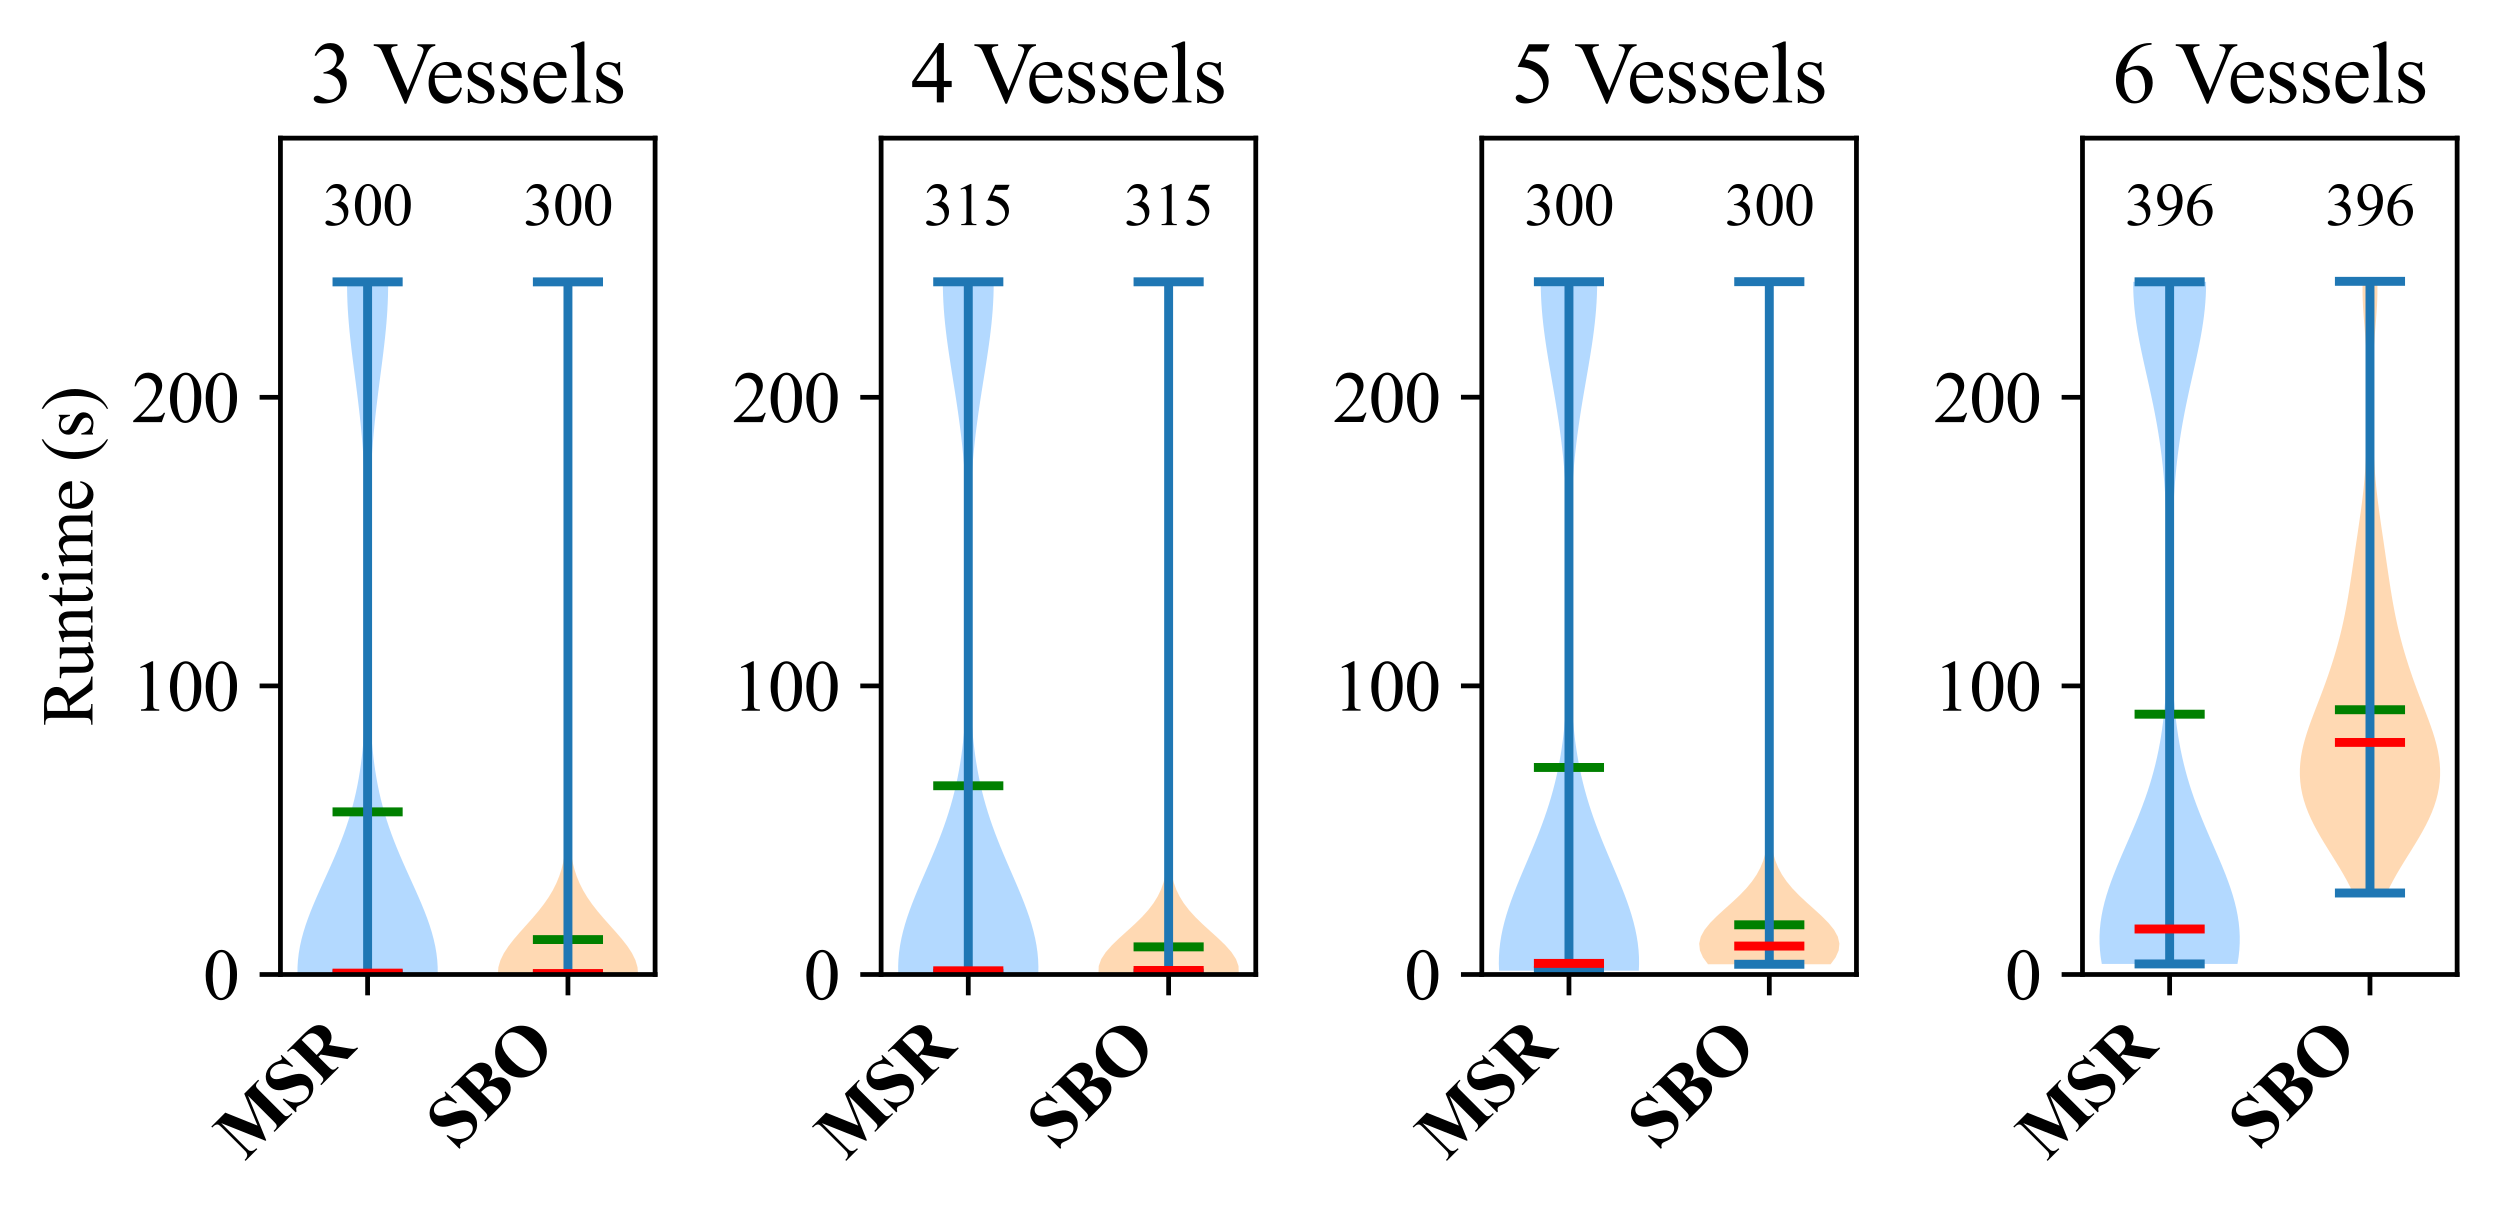 <?xml version="1.0" encoding="utf-8" standalone="no"?>
<!DOCTYPE svg PUBLIC "-//W3C//DTD SVG 1.1//EN"
  "http://www.w3.org/Graphics/SVG/1.1/DTD/svg11.dtd">
<svg xmlns:xlink="http://www.w3.org/1999/xlink" width="419.859pt" height="204.151pt" viewBox="0 0 419.859 204.151" xmlns="http://www.w3.org/2000/svg" version="1.1">
 <defs>
  <style type="text/css">*{stroke-linejoin: round; stroke-linecap: butt}</style>
 </defs>
 <g id="figure_1">
  <g id="patch_1">
   <path d="M 0 204.151 
L 419.859 204.151 
L 419.859 0 
L 0 0 
z
" style="fill: #ffffff"/>
  </g>
  <g id="axes_1">
   <g id="patch_2">
    <path d="M 47.099 163.661 
L 110.019 163.661 
L 110.019 23.199 
L 47.099 23.199 
z
" style="fill: #ffffff"/>
   </g>
   <g id="PolyCollection_1">
    <path d="M 73.512 163.592 
L 49.959 163.592 
L 49.966 162.418 
L 50.039 161.244 
L 50.179 160.069 
L 50.381 158.895 
L 50.643 157.721 
L 50.961 156.546 
L 51.328 155.372 
L 51.74 154.198 
L 52.189 153.023 
L 52.668 151.849 
L 53.171 150.675 
L 53.691 149.5 
L 54.221 148.326 
L 54.753 147.152 
L 55.283 145.977 
L 55.805 144.803 
L 56.312 143.629 
L 56.802 142.454 
L 57.27 141.28 
L 57.714 140.106 
L 58.131 138.931 
L 58.52 137.757 
L 58.879 136.583 
L 59.209 135.408 
L 59.51 134.234 
L 59.782 133.06 
L 60.026 131.885 
L 60.244 130.711 
L 60.437 129.537 
L 60.607 128.362 
L 60.756 127.188 
L 60.885 126.014 
L 60.996 124.839 
L 61.092 123.665 
L 61.174 122.491 
L 61.243 121.316 
L 61.302 120.142 
L 61.351 118.968 
L 61.392 117.793 
L 61.426 116.619 
L 61.454 115.445 
L 61.477 114.27 
L 61.496 113.096 
L 61.511 111.922 
L 61.523 110.747 
L 61.533 109.573 
L 61.54 108.399 
L 61.546 107.225 
L 61.55 106.05 
L 61.553 104.876 
L 61.555 103.702 
L 61.556 102.527 
L 61.556 101.353 
L 61.555 100.179 
L 61.553 99.004 
L 61.55 97.83 
L 61.546 96.656 
L 61.541 95.481 
L 61.535 94.307 
L 61.527 93.133 
L 61.517 91.958 
L 61.505 90.784 
L 61.491 89.61 
L 61.473 88.435 
L 61.453 87.261 
L 61.428 86.087 
L 61.399 84.912 
L 61.365 83.738 
L 61.325 82.564 
L 61.28 81.389 
L 61.228 80.215 
L 61.168 79.041 
L 61.101 77.866 
L 61.026 76.692 
L 60.943 75.518 
L 60.851 74.343 
L 60.75 73.169 
L 60.641 71.995 
L 60.524 70.82 
L 60.398 69.646 
L 60.265 68.472 
L 60.126 67.297 
L 59.981 66.123 
L 59.832 64.949 
L 59.681 63.774 
L 59.528 62.6 
L 59.375 61.426 
L 59.226 60.251 
L 59.08 59.077 
L 58.942 57.903 
L 58.811 56.728 
L 58.692 55.554 
L 58.585 54.38 
L 58.492 53.206 
L 58.414 52.031 
L 58.354 50.857 
L 58.313 49.683 
L 58.29 48.508 
L 58.286 47.334 
L 65.186 47.334 
L 65.186 47.334 
L 65.182 48.508 
L 65.159 49.683 
L 65.117 50.857 
L 65.057 52.031 
L 64.98 53.206 
L 64.887 54.38 
L 64.78 55.554 
L 64.66 56.728 
L 64.53 57.903 
L 64.391 59.077 
L 64.246 60.251 
L 64.096 61.426 
L 63.944 62.6 
L 63.791 63.774 
L 63.639 64.949 
L 63.49 66.123 
L 63.346 67.297 
L 63.206 68.472 
L 63.074 69.646 
L 62.948 70.82 
L 62.831 71.995 
L 62.721 73.169 
L 62.621 74.343 
L 62.529 75.518 
L 62.445 76.692 
L 62.37 77.866 
L 62.303 79.041 
L 62.244 80.215 
L 62.192 81.389 
L 62.146 82.564 
L 62.107 83.738 
L 62.073 84.912 
L 62.044 86.087 
L 62.019 87.261 
L 61.998 88.435 
L 61.981 89.61 
L 61.966 90.784 
L 61.954 91.958 
L 61.945 93.133 
L 61.937 94.307 
L 61.93 95.481 
L 61.926 96.656 
L 61.922 97.83 
L 61.919 99.004 
L 61.917 100.179 
L 61.916 101.353 
L 61.916 102.527 
L 61.917 103.702 
L 61.919 104.876 
L 61.921 106.05 
L 61.926 107.225 
L 61.931 108.399 
L 61.939 109.573 
L 61.948 110.747 
L 61.96 111.922 
L 61.976 113.096 
L 61.994 114.27 
L 62.017 115.445 
L 62.045 116.619 
L 62.079 117.793 
L 62.12 118.968 
L 62.17 120.142 
L 62.228 121.316 
L 62.298 122.491 
L 62.38 123.665 
L 62.475 124.839 
L 62.587 126.014 
L 62.716 127.188 
L 62.865 128.362 
L 63.035 129.537 
L 63.228 130.711 
L 63.446 131.885 
L 63.69 133.06 
L 63.962 134.234 
L 64.262 135.408 
L 64.592 136.583 
L 64.952 137.757 
L 65.341 138.931 
L 65.758 140.106 
L 66.201 141.28 
L 66.669 142.454 
L 67.159 143.629 
L 67.667 144.803 
L 68.188 145.977 
L 68.718 147.152 
L 69.251 148.326 
L 69.781 149.5 
L 70.3 150.675 
L 70.804 151.849 
L 71.283 153.023 
L 71.732 154.198 
L 72.143 155.372 
L 72.511 156.546 
L 72.828 157.721 
L 73.09 158.895 
L 73.293 160.069 
L 73.432 161.244 
L 73.506 162.418 
L 73.512 163.592 
z
" clip-path="url(#p6d3d85b282)" style="fill: #0080ff; fill-opacity: 0.3"/>
   </g>
   <g id="PolyCollection_2">
    <path d="M 107.159 163.608 
L 83.606 163.608 
L 83.7 162.434 
L 84.046 161.259 
L 84.622 160.085 
L 85.39 158.91 
L 86.304 157.736 
L 87.313 156.561 
L 88.364 155.387 
L 89.408 154.213 
L 90.404 153.038 
L 91.321 151.864 
L 92.137 150.689 
L 92.841 149.515 
L 93.431 148.34 
L 93.913 147.166 
L 94.295 145.991 
L 94.591 144.817 
L 94.816 143.642 
L 94.982 142.468 
L 95.102 141.293 
L 95.188 140.119 
L 95.248 138.944 
L 95.289 137.77 
L 95.317 136.595 
L 95.336 135.421 
L 95.347 134.247 
L 95.355 133.072 
L 95.358 131.898 
L 95.36 130.723 
L 95.36 129.549 
L 95.358 128.374 
L 95.356 127.2 
L 95.353 126.025 
L 95.35 124.851 
L 95.347 123.676 
L 95.345 122.502 
L 95.343 121.327 
L 95.342 120.153 
L 95.341 118.978 
L 95.342 117.804 
L 95.343 116.629 
L 95.345 115.455 
L 95.348 114.281 
L 95.351 113.106 
L 95.355 111.932 
L 95.359 110.757 
L 95.362 109.583 
L 95.366 108.408 
L 95.369 107.234 
L 95.372 106.059 
L 95.374 104.885 
L 95.377 103.71 
L 95.378 102.536 
L 95.379 101.361 
L 95.38 100.187 
L 95.381 99.012 
L 95.382 97.838 
L 95.382 96.663 
L 95.382 95.489 
L 95.383 94.315 
L 95.383 93.14 
L 95.383 91.966 
L 95.383 90.791 
L 95.383 89.617 
L 95.383 88.442 
L 95.383 87.268 
L 95.383 86.093 
L 95.383 84.919 
L 95.383 83.744 
L 95.383 82.57 
L 95.383 81.395 
L 95.383 80.221 
L 95.383 79.046 
L 95.383 77.872 
L 95.382 76.697 
L 95.382 75.523 
L 95.381 74.349 
L 95.38 73.174 
L 95.379 72 
L 95.376 70.825 
L 95.372 69.651 
L 95.367 68.476 
L 95.359 67.302 
L 95.349 66.127 
L 95.335 64.953 
L 95.317 63.778 
L 95.294 62.604 
L 95.265 61.429 
L 95.231 60.255 
L 95.191 59.08 
L 95.146 57.906 
L 95.097 56.731 
L 95.045 55.557 
L 94.992 54.383 
L 94.942 53.208 
L 94.895 52.034 
L 94.856 50.859 
L 94.826 49.685 
L 94.807 48.51 
L 94.8 47.336 
L 95.965 47.336 
L 95.965 47.336 
L 95.959 48.51 
L 95.94 49.685 
L 95.91 50.859 
L 95.871 52.034 
L 95.824 53.208 
L 95.773 54.383 
L 95.721 55.557 
L 95.669 56.731 
L 95.62 57.906 
L 95.575 59.08 
L 95.535 60.255 
L 95.5 61.429 
L 95.472 62.604 
L 95.449 63.778 
L 95.431 64.953 
L 95.417 66.127 
L 95.406 67.302 
L 95.399 68.476 
L 95.393 69.651 
L 95.39 70.825 
L 95.387 72 
L 95.386 73.174 
L 95.385 74.349 
L 95.384 75.523 
L 95.383 76.697 
L 95.383 77.872 
L 95.383 79.046 
L 95.383 80.221 
L 95.383 81.395 
L 95.383 82.57 
L 95.383 83.744 
L 95.383 84.919 
L 95.383 86.093 
L 95.383 87.268 
L 95.383 88.442 
L 95.383 89.617 
L 95.383 90.791 
L 95.383 91.966 
L 95.383 93.14 
L 95.383 94.315 
L 95.383 95.489 
L 95.384 96.663 
L 95.384 97.838 
L 95.385 99.012 
L 95.385 100.187 
L 95.386 101.361 
L 95.388 102.536 
L 95.389 103.71 
L 95.391 104.885 
L 95.394 106.059 
L 95.397 107.234 
L 95.4 108.408 
L 95.403 109.583 
L 95.407 110.757 
L 95.411 111.932 
L 95.415 113.106 
L 95.418 114.281 
L 95.421 115.455 
L 95.423 116.629 
L 95.424 117.804 
L 95.425 118.978 
L 95.424 120.153 
L 95.423 121.327 
L 95.421 122.502 
L 95.418 123.676 
L 95.416 124.851 
L 95.413 126.025 
L 95.41 127.2 
L 95.408 128.374 
L 95.406 129.549 
L 95.406 130.723 
L 95.407 131.898 
L 95.411 133.072 
L 95.418 134.247 
L 95.43 135.421 
L 95.449 136.595 
L 95.477 137.77 
L 95.518 138.944 
L 95.578 140.119 
L 95.664 141.293 
L 95.784 142.468 
L 95.95 143.642 
L 96.174 144.817 
L 96.471 145.991 
L 96.853 147.166 
L 97.335 148.34 
L 97.925 149.515 
L 98.629 150.689 
L 99.445 151.864 
L 100.362 153.038 
L 101.358 154.213 
L 102.402 155.387 
L 103.453 156.561 
L 104.461 157.736 
L 105.376 158.91 
L 106.144 160.085 
L 106.72 161.259 
L 107.066 162.434 
L 107.159 163.608 
z
" clip-path="url(#p6d3d85b282)" style="fill: #ff8000; fill-opacity: 0.3"/>
   </g>
   <g id="matplotlib.axis_1">
    <g id="xtick_1">
     <g id="line2d_1">
      <defs>
       <path id="m55a6828370" d="M 0 0 
L 0 3.5 
" style="stroke: #000000; stroke-width: 0.8"/>
      </defs>
      <g>
       <use xlink:href="#m55a6828370" x="61.736" y="163.661" style="stroke: #000000; stroke-width: 0.8"/>
      </g>
     </g>
     <g id="text_1">
      <!-- MSR -->
      <g transform="translate(41.065 195.136) rotate(-45) scale(0.12 -0.12)">
       <defs>
        <path id="TimesNewRomanPS-BoldMT-4d" d="M 3050 1444 
L 4200 4238 
L 5925 4238 
L 5925 4122 
L 5788 4122 
Q 5600 4122 5488 4056 
Q 5409 4013 5363 3909 
Q 5328 3834 5328 3519 
L 5328 725 
Q 5328 400 5362 319 
Q 5397 238 5503 177 
Q 5609 116 5788 116 
L 5925 116 
L 5925 0 
L 3713 0 
L 3713 116 
L 3850 116 
Q 4038 116 4150 181 
Q 4228 225 4275 331 
Q 4309 406 4309 725 
L 4309 3866 
L 2684 0 
L 2609 0 
L 959 3838 
L 959 853 
Q 959 541 975 469 
Q 1016 313 1152 214 
Q 1288 116 1578 116 
L 1578 0 
L 128 0 
L 128 116 
L 172 116 
Q 313 113 434 161 
Q 556 209 618 290 
Q 681 372 716 519 
Q 722 553 722 838 
L 722 3519 
Q 722 3841 687 3920 
Q 653 4000 547 4061 
Q 441 4122 263 4122 
L 128 4122 
L 128 4238 
L 1859 4238 
L 3050 1444 
z
" transform="scale(0.016)"/>
        <path id="TimesNewRomanPS-BoldMT-53" d="M 3006 4334 
L 3041 2922 
L 2913 2922 
Q 2822 3453 2467 3776 
Q 2113 4100 1700 4100 
Q 1381 4100 1195 3929 
Q 1009 3759 1009 3538 
Q 1009 3397 1075 3288 
Q 1166 3141 1366 2997 
Q 1513 2894 2044 2631 
Q 2788 2266 3047 1941 
Q 3303 1616 3303 1197 
Q 3303 666 2889 283 
Q 2475 -100 1838 -100 
Q 1638 -100 1459 -59 
Q 1281 -19 1013 94 
Q 863 156 766 156 
Q 684 156 593 93 
Q 503 31 447 -97 
L 331 -97 
L 331 1503 
L 447 1503 
Q 584 828 976 473 
Q 1369 119 1822 119 
Q 2172 119 2380 309 
Q 2588 500 2588 753 
Q 2588 903 2508 1043 
Q 2428 1184 2265 1311 
Q 2103 1438 1691 1641 
Q 1113 1925 859 2125 
Q 606 2325 470 2572 
Q 334 2819 334 3116 
Q 334 3622 706 3978 
Q 1078 4334 1644 4334 
Q 1850 4334 2044 4284 
Q 2191 4247 2402 4145 
Q 2613 4044 2697 4044 
Q 2778 4044 2825 4094 
Q 2872 4144 2913 4334 
L 3006 4334 
z
" transform="scale(0.016)"/>
        <path id="TimesNewRomanPS-BoldMT-52" d="M 1700 1931 
L 1700 744 
Q 1700 400 1742 311 
Q 1784 222 1890 169 
Q 1997 116 2288 116 
L 2288 0 
L 119 0 
L 119 116 
Q 413 116 517 170 
Q 622 225 664 312 
Q 706 400 706 744 
L 706 3494 
Q 706 3838 664 3927 
Q 622 4016 515 4069 
Q 409 4122 119 4122 
L 119 4238 
L 2088 4238 
Q 2856 4238 3212 4131 
Q 3569 4025 3794 3739 
Q 4019 3453 4019 3069 
Q 4019 2600 3681 2294 
Q 3466 2100 3078 2003 
L 4097 569 
Q 4297 291 4381 222 
Q 4509 125 4678 116 
L 4678 0 
L 3344 0 
L 1978 1931 
L 1700 1931 
z
M 1700 4009 
L 1700 2153 
L 1878 2153 
Q 2313 2153 2528 2233 
Q 2744 2313 2867 2520 
Q 2991 2728 2991 3063 
Q 2991 3547 2764 3778 
Q 2538 4009 2034 4009 
L 1700 4009 
z
" transform="scale(0.016)"/>
       </defs>
       <use xlink:href="#TimesNewRomanPS-BoldMT-4d"/>
       <use xlink:href="#TimesNewRomanPS-BoldMT-53" x="94.385"/>
       <use xlink:href="#TimesNewRomanPS-BoldMT-52" x="150"/>
      </g>
     </g>
    </g>
    <g id="xtick_2">
     <g id="line2d_2">
      <g>
       <use xlink:href="#m55a6828370" x="95.383" y="163.661" style="stroke: #000000; stroke-width: 0.8"/>
      </g>
     </g>
     <g id="text_2">
      <!-- SBO -->
      <g transform="translate(76.589 193.259) rotate(-45) scale(0.12 -0.12)">
       <defs>
        <path id="TimesNewRomanPS-BoldMT-42" d="M 2847 2247 
Q 3450 2106 3694 1906 
Q 4044 1622 4044 1169 
Q 4044 691 3659 378 
Q 3188 0 2288 0 
L 134 0 
L 134 116 
Q 428 116 533 170 
Q 638 225 680 312 
Q 722 400 722 744 
L 722 3494 
Q 722 3838 680 3927 
Q 638 4016 531 4069 
Q 425 4122 134 4122 
L 134 4238 
L 2166 4238 
Q 2894 4238 3197 4108 
Q 3500 3978 3675 3720 
Q 3850 3463 3850 3172 
Q 3850 2866 3628 2627 
Q 3406 2388 2847 2247 
z
M 1709 2331 
Q 2153 2331 2364 2431 
Q 2575 2531 2687 2712 
Q 2800 2894 2800 3175 
Q 2800 3456 2689 3636 
Q 2578 3816 2372 3909 
Q 2166 4003 1709 4000 
L 1709 2331 
z
M 1709 2088 
L 1709 728 
L 1706 572 
Q 1706 403 1792 317 
Q 1878 231 2047 231 
Q 2297 231 2508 342 
Q 2719 453 2831 664 
Q 2944 875 2944 1134 
Q 2944 1431 2806 1667 
Q 2669 1903 2428 1997 
Q 2188 2091 1709 2088 
z
" transform="scale(0.016)"/>
        <path id="TimesNewRomanPS-BoldMT-4f" d="M 2472 4297 
Q 3484 4334 4117 3706 
Q 4750 3078 4750 2134 
Q 4750 1328 4278 716 
Q 3653 -97 2513 -97 
Q 1369 -97 744 678 
Q 250 1291 250 2131 
Q 250 3075 892 3704 
Q 1534 4334 2472 4297 
z
M 2509 4097 
Q 1928 4097 1625 3503 
Q 1378 3016 1378 2103 
Q 1378 1019 1759 500 
Q 2025 138 2503 138 
Q 2825 138 3041 294 
Q 3316 494 3469 933 
Q 3622 1372 3622 2078 
Q 3622 2919 3465 3336 
Q 3309 3753 3067 3925 
Q 2825 4097 2509 4097 
z
" transform="scale(0.016)"/>
       </defs>
       <use xlink:href="#TimesNewRomanPS-BoldMT-53"/>
       <use xlink:href="#TimesNewRomanPS-BoldMT-42" x="55.615"/>
       <use xlink:href="#TimesNewRomanPS-BoldMT-4f" x="122.314"/>
      </g>
     </g>
    </g>
   </g>
   <g id="matplotlib.axis_2">
    <g id="ytick_1">
     <g id="line2d_3">
      <defs>
       <path id="m33ba8cb2de" d="M 0 0 
L -3.5 0 
" style="stroke: #000000; stroke-width: 0.8"/>
      </defs>
      <g>
       <use xlink:href="#m33ba8cb2de" x="47.099" y="163.661" style="stroke: #000000; stroke-width: 0.8"/>
      </g>
     </g>
     <g id="text_3">
      <!-- 0 -->
      <g transform="translate(34.099 167.828) scale(0.12 -0.12)">
       <defs>
        <path id="TimesNewRomanPSMT-30" d="M 231 2094 
Q 231 2819 450 3342 
Q 669 3866 1031 4122 
Q 1313 4325 1613 4325 
Q 2100 4325 2488 3828 
Q 2972 3213 2972 2159 
Q 2972 1422 2759 906 
Q 2547 391 2217 158 
Q 1888 -75 1581 -75 
Q 975 -75 572 641 
Q 231 1244 231 2094 
z
M 844 2016 
Q 844 1141 1059 588 
Q 1238 122 1591 122 
Q 1759 122 1940 273 
Q 2122 425 2216 781 
Q 2359 1319 2359 2297 
Q 2359 3022 2209 3506 
Q 2097 3866 1919 4016 
Q 1791 4119 1609 4119 
Q 1397 4119 1231 3928 
Q 1006 3669 925 3112 
Q 844 2556 844 2016 
z
" transform="scale(0.016)"/>
       </defs>
       <use xlink:href="#TimesNewRomanPSMT-30"/>
      </g>
     </g>
    </g>
    <g id="ytick_2">
     <g id="line2d_4">
      <g>
       <use xlink:href="#m33ba8cb2de" x="47.099" y="115.193" style="stroke: #000000; stroke-width: 0.8"/>
      </g>
     </g>
     <g id="text_4">
      <!-- 100 -->
      <g transform="translate(22.099 119.359) scale(0.12 -0.12)">
       <defs>
        <path id="TimesNewRomanPSMT-31" d="M 750 3822 
L 1781 4325 
L 1884 4325 
L 1884 747 
Q 1884 391 1914 303 
Q 1944 216 2037 169 
Q 2131 122 2419 116 
L 2419 0 
L 825 0 
L 825 116 
Q 1125 122 1212 167 
Q 1300 213 1334 289 
Q 1369 366 1369 747 
L 1369 3034 
Q 1369 3497 1338 3628 
Q 1316 3728 1258 3775 
Q 1200 3822 1119 3822 
Q 1003 3822 797 3725 
L 750 3822 
z
" transform="scale(0.016)"/>
       </defs>
       <use xlink:href="#TimesNewRomanPSMT-31"/>
       <use xlink:href="#TimesNewRomanPSMT-30" x="50"/>
       <use xlink:href="#TimesNewRomanPSMT-30" x="100"/>
      </g>
     </g>
    </g>
    <g id="ytick_3">
     <g id="line2d_5">
      <g>
       <use xlink:href="#m33ba8cb2de" x="47.099" y="66.724" style="stroke: #000000; stroke-width: 0.8"/>
      </g>
     </g>
     <g id="text_5">
      <!-- 200 -->
      <g transform="translate(22.099 70.89) scale(0.12 -0.12)">
       <defs>
        <path id="TimesNewRomanPSMT-32" d="M 2934 816 
L 2638 0 
L 138 0 
L 138 116 
Q 1241 1122 1691 1759 
Q 2141 2397 2141 2925 
Q 2141 3328 1894 3587 
Q 1647 3847 1303 3847 
Q 991 3847 742 3664 
Q 494 3481 375 3128 
L 259 3128 
Q 338 3706 661 4015 
Q 984 4325 1469 4325 
Q 1984 4325 2329 3994 
Q 2675 3663 2675 3213 
Q 2675 2891 2525 2569 
Q 2294 2063 1775 1497 
Q 997 647 803 472 
L 1909 472 
Q 2247 472 2383 497 
Q 2519 522 2628 598 
Q 2738 675 2819 816 
L 2934 816 
z
" transform="scale(0.016)"/>
       </defs>
       <use xlink:href="#TimesNewRomanPSMT-32"/>
       <use xlink:href="#TimesNewRomanPSMT-30" x="50"/>
       <use xlink:href="#TimesNewRomanPSMT-30" x="100"/>
      </g>
     </g>
    </g>
    <g id="text_6">
     <!-- Runtime (s) -->
     <g transform="translate(15.533 121.927) rotate(-90) scale(0.12 -0.12)">
      <defs>
       <path id="TimesNewRomanPSMT-52" d="M 4325 0 
L 3194 0 
L 1759 1981 
Q 1600 1975 1500 1975 
Q 1459 1975 1412 1976 
Q 1366 1978 1316 1981 
L 1316 750 
Q 1316 350 1403 253 
Q 1522 116 1759 116 
L 1925 116 
L 1925 0 
L 109 0 
L 109 116 
L 269 116 
Q 538 116 653 291 
Q 719 388 719 750 
L 719 3488 
Q 719 3888 631 3984 
Q 509 4122 269 4122 
L 109 4122 
L 109 4238 
L 1653 4238 
Q 2328 4238 2648 4139 
Q 2969 4041 3192 3777 
Q 3416 3513 3416 3147 
Q 3416 2756 3161 2468 
Q 2906 2181 2372 2063 
L 3247 847 
Q 3547 428 3762 290 
Q 3978 153 4325 116 
L 4325 0 
z
M 1316 2178 
Q 1375 2178 1419 2176 
Q 1463 2175 1491 2175 
Q 2097 2175 2405 2437 
Q 2713 2700 2713 3106 
Q 2713 3503 2464 3751 
Q 2216 4000 1806 4000 
Q 1625 4000 1316 3941 
L 1316 2178 
z
" transform="scale(0.016)"/>
       <path id="TimesNewRomanPSMT-75" d="M 2709 2863 
L 2709 1128 
Q 2709 631 2732 520 
Q 2756 409 2807 365 
Q 2859 322 2928 322 
Q 3025 322 3147 375 
L 3191 266 
L 2334 -88 
L 2194 -88 
L 2194 519 
Q 1825 119 1631 15 
Q 1438 -88 1222 -88 
Q 981 -88 804 51 
Q 628 191 559 409 
Q 491 628 491 1028 
L 491 2306 
Q 491 2509 447 2587 
Q 403 2666 317 2708 
Q 231 2750 6 2747 
L 6 2863 
L 1009 2863 
L 1009 947 
Q 1009 547 1148 422 
Q 1288 297 1484 297 
Q 1619 297 1789 381 
Q 1959 466 2194 703 
L 2194 2325 
Q 2194 2569 2105 2655 
Q 2016 2741 1734 2747 
L 1734 2863 
L 2709 2863 
z
" transform="scale(0.016)"/>
       <path id="TimesNewRomanPSMT-6e" d="M 1034 2341 
Q 1538 2947 1994 2947 
Q 2228 2947 2397 2830 
Q 2566 2713 2666 2444 
Q 2734 2256 2734 1869 
L 2734 647 
Q 2734 375 2778 278 
Q 2813 200 2889 156 
Q 2966 113 3172 113 
L 3172 0 
L 1756 0 
L 1756 113 
L 1816 113 
Q 2016 113 2095 173 
Q 2175 234 2206 353 
Q 2219 400 2219 647 
L 2219 1819 
Q 2219 2209 2117 2386 
Q 2016 2563 1775 2563 
Q 1403 2563 1034 2156 
L 1034 647 
Q 1034 356 1069 288 
Q 1113 197 1189 155 
Q 1266 113 1500 113 
L 1500 0 
L 84 0 
L 84 113 
L 147 113 
Q 366 113 442 223 
Q 519 334 519 647 
L 519 1709 
Q 519 2225 495 2337 
Q 472 2450 423 2490 
Q 375 2531 294 2531 
Q 206 2531 84 2484 
L 38 2597 
L 900 2947 
L 1034 2947 
L 1034 2341 
z
" transform="scale(0.016)"/>
       <path id="TimesNewRomanPSMT-74" d="M 1031 3803 
L 1031 2863 
L 1700 2863 
L 1700 2644 
L 1031 2644 
L 1031 788 
Q 1031 509 1111 412 
Q 1191 316 1316 316 
Q 1419 316 1516 380 
Q 1613 444 1666 569 
L 1788 569 
Q 1678 263 1478 108 
Q 1278 -47 1066 -47 
Q 922 -47 784 33 
Q 647 113 581 261 
Q 516 409 516 719 
L 516 2644 
L 63 2644 
L 63 2747 
Q 234 2816 414 2980 
Q 594 3144 734 3369 
Q 806 3488 934 3803 
L 1031 3803 
z
" transform="scale(0.016)"/>
       <path id="TimesNewRomanPSMT-69" d="M 928 4444 
Q 1059 4444 1151 4351 
Q 1244 4259 1244 4128 
Q 1244 3997 1151 3903 
Q 1059 3809 928 3809 
Q 797 3809 703 3903 
Q 609 3997 609 4128 
Q 609 4259 701 4351 
Q 794 4444 928 4444 
z
M 1188 2947 
L 1188 647 
Q 1188 378 1227 289 
Q 1266 200 1342 156 
Q 1419 113 1622 113 
L 1622 0 
L 231 0 
L 231 113 
Q 441 113 512 153 
Q 584 194 626 287 
Q 669 381 669 647 
L 669 1750 
Q 669 2216 641 2353 
Q 619 2453 572 2492 
Q 525 2531 444 2531 
Q 356 2531 231 2484 
L 188 2597 
L 1050 2947 
L 1188 2947 
z
" transform="scale(0.016)"/>
       <path id="TimesNewRomanPSMT-6d" d="M 1050 2338 
Q 1363 2650 1419 2697 
Q 1559 2816 1721 2881 
Q 1884 2947 2044 2947 
Q 2313 2947 2506 2790 
Q 2700 2634 2766 2338 
Q 3088 2713 3309 2830 
Q 3531 2947 3766 2947 
Q 3994 2947 4170 2830 
Q 4347 2713 4450 2447 
Q 4519 2266 4519 1878 
L 4519 647 
Q 4519 378 4559 278 
Q 4591 209 4675 161 
Q 4759 113 4950 113 
L 4950 0 
L 3538 0 
L 3538 113 
L 3597 113 
Q 3781 113 3884 184 
Q 3956 234 3988 344 
Q 4000 397 4000 647 
L 4000 1878 
Q 4000 2228 3916 2372 
Q 3794 2572 3525 2572 
Q 3359 2572 3192 2489 
Q 3025 2406 2788 2181 
L 2781 2147 
L 2788 2013 
L 2788 647 
Q 2788 353 2820 281 
Q 2853 209 2943 161 
Q 3034 113 3253 113 
L 3253 0 
L 1806 0 
L 1806 113 
Q 2044 113 2133 169 
Q 2222 225 2256 338 
Q 2272 391 2272 647 
L 2272 1878 
Q 2272 2228 2169 2381 
Q 2031 2581 1784 2581 
Q 1616 2581 1450 2491 
Q 1191 2353 1050 2181 
L 1050 647 
Q 1050 366 1089 281 
Q 1128 197 1204 155 
Q 1281 113 1516 113 
L 1516 0 
L 100 0 
L 100 113 
Q 297 113 375 155 
Q 453 197 493 289 
Q 534 381 534 647 
L 534 1741 
Q 534 2213 506 2350 
Q 484 2453 437 2492 
Q 391 2531 309 2531 
Q 222 2531 100 2484 
L 53 2597 
L 916 2947 
L 1050 2947 
L 1050 2338 
z
" transform="scale(0.016)"/>
       <path id="TimesNewRomanPSMT-65" d="M 681 1784 
Q 678 1147 991 784 
Q 1303 422 1725 422 
Q 2006 422 2214 576 
Q 2422 731 2563 1106 
L 2659 1044 
Q 2594 616 2278 264 
Q 1963 -88 1488 -88 
Q 972 -88 605 314 
Q 238 716 238 1394 
Q 238 2128 614 2539 
Q 991 2950 1559 2950 
Q 2041 2950 2350 2633 
Q 2659 2316 2659 1784 
L 681 1784 
z
M 681 1966 
L 2006 1966 
Q 1991 2241 1941 2353 
Q 1863 2528 1708 2628 
Q 1553 2728 1384 2728 
Q 1125 2728 920 2526 
Q 716 2325 681 1966 
z
" transform="scale(0.016)"/>
       <path id="TimesNewRomanPSMT-20" transform="scale(0.016)"/>
       <path id="TimesNewRomanPSMT-28" d="M 1988 -1253 
L 1988 -1369 
Q 1516 -1131 1200 -813 
Q 750 -359 506 256 
Q 263 872 263 1534 
Q 263 2503 741 3301 
Q 1219 4100 1988 4444 
L 1988 4313 
Q 1603 4100 1356 3731 
Q 1109 3363 987 2797 
Q 866 2231 866 1616 
Q 866 947 969 400 
Q 1050 -31 1165 -292 
Q 1281 -553 1476 -793 
Q 1672 -1034 1988 -1253 
z
" transform="scale(0.016)"/>
       <path id="TimesNewRomanPSMT-73" d="M 2050 2947 
L 2050 1972 
L 1947 1972 
Q 1828 2431 1642 2597 
Q 1456 2763 1169 2763 
Q 950 2763 815 2647 
Q 681 2531 681 2391 
Q 681 2216 781 2091 
Q 878 1963 1175 1819 
L 1631 1597 
Q 2266 1288 2266 781 
Q 2266 391 1970 151 
Q 1675 -88 1309 -88 
Q 1047 -88 709 6 
Q 606 38 541 38 
Q 469 38 428 -44 
L 325 -44 
L 325 978 
L 428 978 
Q 516 541 762 319 
Q 1009 97 1316 97 
Q 1531 97 1667 223 
Q 1803 350 1803 528 
Q 1803 744 1651 891 
Q 1500 1038 1047 1263 
Q 594 1488 453 1669 
Q 313 1847 313 2119 
Q 313 2472 555 2709 
Q 797 2947 1181 2947 
Q 1350 2947 1591 2875 
Q 1750 2828 1803 2828 
Q 1853 2828 1881 2850 
Q 1909 2872 1947 2947 
L 2050 2947 
z
" transform="scale(0.016)"/>
       <path id="TimesNewRomanPSMT-29" d="M 144 4313 
L 144 4444 
Q 619 4209 934 3891 
Q 1381 3434 1625 2820 
Q 1869 2206 1869 1541 
Q 1869 572 1392 -226 
Q 916 -1025 144 -1369 
L 144 -1253 
Q 528 -1038 776 -670 
Q 1025 -303 1145 264 
Q 1266 831 1266 1447 
Q 1266 2113 1163 2663 
Q 1084 3094 967 3353 
Q 850 3613 656 3853 
Q 463 4094 144 4313 
z
" transform="scale(0.016)"/>
      </defs>
      <use xlink:href="#TimesNewRomanPSMT-52"/>
      <use xlink:href="#TimesNewRomanPSMT-75" x="66.699"/>
      <use xlink:href="#TimesNewRomanPSMT-6e" x="116.699"/>
      <use xlink:href="#TimesNewRomanPSMT-74" x="166.699"/>
      <use xlink:href="#TimesNewRomanPSMT-69" x="194.482"/>
      <use xlink:href="#TimesNewRomanPSMT-6d" x="222.266"/>
      <use xlink:href="#TimesNewRomanPSMT-65" x="300.049"/>
      <use xlink:href="#TimesNewRomanPSMT-20" x="344.434"/>
      <use xlink:href="#TimesNewRomanPSMT-28" x="369.434"/>
      <use xlink:href="#TimesNewRomanPSMT-73" x="402.734"/>
      <use xlink:href="#TimesNewRomanPSMT-29" x="441.65"/>
     </g>
    </g>
   </g>
   <g id="LineCollection_1">
    <path d="M 55.848 136.344 
L 67.624 136.344 
" clip-path="url(#p6d3d85b282)" style="fill: none; stroke: #008000; stroke-width: 1.5"/>
    <path d="M 89.495 157.794 
L 101.271 157.794 
" clip-path="url(#p6d3d85b282)" style="fill: none; stroke: #008000; stroke-width: 1.5"/>
   </g>
   <g id="LineCollection_2">
    <path d="M 55.848 47.334 
L 67.624 47.334 
" clip-path="url(#p6d3d85b282)" style="fill: none; stroke: #1f77b4; stroke-width: 1.5"/>
    <path d="M 89.495 47.336 
L 101.271 47.336 
" clip-path="url(#p6d3d85b282)" style="fill: none; stroke: #1f77b4; stroke-width: 1.5"/>
   </g>
   <g id="LineCollection_3">
    <path d="M 55.848 163.592 
L 67.624 163.592 
" clip-path="url(#p6d3d85b282)" style="fill: none; stroke: #1f77b4; stroke-width: 1.5"/>
    <path d="M 89.495 163.608 
L 101.271 163.608 
" clip-path="url(#p6d3d85b282)" style="fill: none; stroke: #1f77b4; stroke-width: 1.5"/>
   </g>
   <g id="LineCollection_4">
    <path d="M 61.736 163.592 
L 61.736 47.334 
" clip-path="url(#p6d3d85b282)" style="fill: none; stroke: #1f77b4; stroke-width: 1.5"/>
    <path d="M 95.383 163.608 
L 95.383 47.336 
" clip-path="url(#p6d3d85b282)" style="fill: none; stroke: #1f77b4; stroke-width: 1.5"/>
   </g>
   <g id="LineCollection_5">
    <path d="M 55.848 163.437 
L 67.624 163.437 
" clip-path="url(#p6d3d85b282)" style="fill: none; stroke: #ff0000; stroke-width: 1.5"/>
    <path d="M 89.495 163.502 
L 101.271 163.502 
" clip-path="url(#p6d3d85b282)" style="fill: none; stroke: #ff0000; stroke-width: 1.5"/>
   </g>
   <g id="patch_3">
    <path d="M 47.099 163.661 
L 47.099 23.199 
" style="fill: none; stroke: #000000; stroke-width: 0.8; stroke-linejoin: miter; stroke-linecap: square"/>
   </g>
   <g id="patch_4">
    <path d="M 110.019 163.661 
L 110.019 23.199 
" style="fill: none; stroke: #000000; stroke-width: 0.8; stroke-linejoin: miter; stroke-linecap: square"/>
   </g>
   <g id="patch_5">
    <path d="M 47.099 163.661 
L 110.019 163.661 
" style="fill: none; stroke: #000000; stroke-width: 0.8; stroke-linejoin: miter; stroke-linecap: square"/>
   </g>
   <g id="patch_6">
    <path d="M 47.099 23.199 
L 110.019 23.199 
" style="fill: none; stroke: #000000; stroke-width: 0.8; stroke-linejoin: miter; stroke-linecap: square"/>
   </g>
   <g id="text_7">
    <!-- 300 -->
    <g transform="translate(54.236 37.815) scale(0.1 -0.1)">
     <defs>
      <path id="TimesNewRomanPSMT-33" d="M 325 3431 
Q 506 3859 782 4092 
Q 1059 4325 1472 4325 
Q 1981 4325 2253 3994 
Q 2459 3747 2459 3466 
Q 2459 3003 1878 2509 
Q 2269 2356 2469 2072 
Q 2669 1788 2669 1403 
Q 2669 853 2319 450 
Q 1863 -75 997 -75 
Q 569 -75 414 31 
Q 259 138 259 259 
Q 259 350 332 419 
Q 406 488 509 488 
Q 588 488 669 463 
Q 722 447 909 348 
Q 1097 250 1169 231 
Q 1284 197 1416 197 
Q 1734 197 1970 444 
Q 2206 691 2206 1028 
Q 2206 1275 2097 1509 
Q 2016 1684 1919 1775 
Q 1784 1900 1550 2001 
Q 1316 2103 1072 2103 
L 972 2103 
L 972 2197 
Q 1219 2228 1467 2375 
Q 1716 2522 1828 2728 
Q 1941 2934 1941 3181 
Q 1941 3503 1739 3701 
Q 1538 3900 1238 3900 
Q 753 3900 428 3381 
L 325 3431 
z
" transform="scale(0.016)"/>
     </defs>
     <use xlink:href="#TimesNewRomanPSMT-33"/>
     <use xlink:href="#TimesNewRomanPSMT-30" x="50"/>
     <use xlink:href="#TimesNewRomanPSMT-30" x="100"/>
    </g>
   </g>
   <g id="text_8">
    <!-- 300 -->
    <g transform="translate(87.883 37.815) scale(0.1 -0.1)">
     <use xlink:href="#TimesNewRomanPSMT-33"/>
     <use xlink:href="#TimesNewRomanPSMT-30" x="50"/>
     <use xlink:href="#TimesNewRomanPSMT-30" x="100"/>
    </g>
   </g>
   <g id="text_9">
    <!-- 3 Vessels -->
    <g transform="translate(52.087 17.199) scale(0.144 -0.144)">
     <defs>
      <path id="TimesNewRomanPSMT-56" d="M 4544 4238 
L 4544 4122 
Q 4319 4081 4203 3978 
Q 4038 3825 3909 3509 
L 2431 -97 
L 2316 -97 
L 728 3556 
Q 606 3838 556 3900 
Q 478 3997 364 4051 
Q 250 4106 56 4122 
L 56 4238 
L 1788 4238 
L 1788 4122 
Q 1494 4094 1406 4022 
Q 1319 3950 1319 3838 
Q 1319 3681 1463 3350 
L 2541 866 
L 3541 3319 
Q 3688 3681 3688 3822 
Q 3688 3913 3597 3995 
Q 3506 4078 3291 4113 
Q 3275 4116 3238 4122 
L 3238 4238 
L 4544 4238 
z
" transform="scale(0.016)"/>
      <path id="TimesNewRomanPSMT-6c" d="M 1184 4444 
L 1184 647 
Q 1184 378 1223 290 
Q 1263 203 1344 158 
Q 1425 113 1647 113 
L 1647 0 
L 244 0 
L 244 113 
Q 441 113 512 153 
Q 584 194 625 287 
Q 666 381 666 647 
L 666 3247 
Q 666 3731 644 3842 
Q 622 3953 573 3993 
Q 525 4034 450 4034 
Q 369 4034 244 3984 
L 191 4094 
L 1044 4444 
L 1184 4444 
z
" transform="scale(0.016)"/>
     </defs>
     <use xlink:href="#TimesNewRomanPSMT-33"/>
     <use xlink:href="#TimesNewRomanPSMT-20" x="50"/>
     <use xlink:href="#TimesNewRomanPSMT-56" x="73.25"/>
     <use xlink:href="#TimesNewRomanPSMT-65" x="134.342"/>
     <use xlink:href="#TimesNewRomanPSMT-73" x="178.727"/>
     <use xlink:href="#TimesNewRomanPSMT-73" x="217.643"/>
     <use xlink:href="#TimesNewRomanPSMT-65" x="256.559"/>
     <use xlink:href="#TimesNewRomanPSMT-6c" x="300.943"/>
     <use xlink:href="#TimesNewRomanPSMT-73" x="328.727"/>
    </g>
   </g>
  </g>
  <g id="axes_2">
   <g id="patch_7">
    <path d="M 147.979 163.661 
L 210.899 163.661 
L 210.899 23.199 
L 147.979 23.199 
z
" style="fill: #ffffff"/>
   </g>
   <g id="PolyCollection_3">
    <path d="M 174.379 163.449 
L 150.853 163.449 
L 150.839 162.276 
L 150.888 161.104 
L 150.996 159.931 
L 151.164 158.758 
L 151.388 157.585 
L 151.664 156.412 
L 151.989 155.239 
L 152.357 154.066 
L 152.763 152.893 
L 153.202 151.72 
L 153.667 150.547 
L 154.152 149.374 
L 154.651 148.202 
L 155.158 147.029 
L 155.668 145.856 
L 156.176 144.683 
L 156.675 143.51 
L 157.163 142.337 
L 157.634 141.164 
L 158.087 139.991 
L 158.518 138.818 
L 158.925 137.645 
L 159.306 136.472 
L 159.662 135.3 
L 159.99 134.127 
L 160.292 132.954 
L 160.568 131.781 
L 160.817 130.608 
L 161.043 129.435 
L 161.244 128.262 
L 161.424 127.089 
L 161.583 125.916 
L 161.723 124.743 
L 161.846 123.57 
L 161.953 122.398 
L 162.046 121.225 
L 162.126 120.052 
L 162.195 118.879 
L 162.254 117.706 
L 162.305 116.533 
L 162.348 115.36 
L 162.384 114.187 
L 162.415 113.014 
L 162.441 111.841 
L 162.463 110.668 
L 162.481 109.496 
L 162.496 108.323 
L 162.509 107.15 
L 162.519 105.977 
L 162.527 104.804 
L 162.534 103.631 
L 162.539 102.458 
L 162.542 101.285 
L 162.543 100.112 
L 162.542 98.939 
L 162.54 97.766 
L 162.535 96.594 
L 162.529 95.421 
L 162.52 94.248 
L 162.507 93.075 
L 162.492 91.902 
L 162.473 90.729 
L 162.45 89.556 
L 162.423 88.383 
L 162.39 87.21 
L 162.352 86.037 
L 162.307 84.865 
L 162.256 83.692 
L 162.197 82.519 
L 162.131 81.346 
L 162.055 80.173 
L 161.971 79 
L 161.877 77.827 
L 161.774 76.654 
L 161.66 75.481 
L 161.537 74.308 
L 161.403 73.135 
L 161.26 71.963 
L 161.108 70.79 
L 160.947 69.617 
L 160.778 68.444 
L 160.602 67.271 
L 160.421 66.098 
L 160.236 64.925 
L 160.049 63.752 
L 159.862 62.579 
L 159.676 61.406 
L 159.494 60.233 
L 159.318 59.061 
L 159.15 57.888 
L 158.993 56.715 
L 158.849 55.542 
L 158.72 54.369 
L 158.607 53.196 
L 158.513 52.023 
L 158.439 50.85 
L 158.386 49.677 
L 158.354 48.504 
L 158.346 47.331 
L 166.886 47.331 
L 166.886 47.331 
L 166.877 48.504 
L 166.846 49.677 
L 166.793 50.85 
L 166.719 52.023 
L 166.624 53.196 
L 166.512 54.369 
L 166.382 55.542 
L 166.238 56.715 
L 166.081 57.888 
L 165.914 59.061 
L 165.738 60.233 
L 165.556 61.406 
L 165.37 62.579 
L 165.183 63.752 
L 164.995 64.925 
L 164.81 66.098 
L 164.629 67.271 
L 164.454 68.444 
L 164.285 69.617 
L 164.124 70.79 
L 163.971 71.963 
L 163.828 73.135 
L 163.695 74.308 
L 163.571 75.481 
L 163.458 76.654 
L 163.354 77.827 
L 163.261 79 
L 163.176 80.173 
L 163.101 81.346 
L 163.034 82.519 
L 162.976 83.692 
L 162.924 84.865 
L 162.88 86.037 
L 162.842 87.21 
L 162.809 88.383 
L 162.781 89.556 
L 162.758 90.729 
L 162.739 91.902 
L 162.724 93.075 
L 162.712 94.248 
L 162.703 95.421 
L 162.696 96.594 
L 162.692 97.766 
L 162.689 98.939 
L 162.689 100.112 
L 162.69 101.285 
L 162.693 102.458 
L 162.698 103.631 
L 162.704 104.804 
L 162.713 105.977 
L 162.723 107.15 
L 162.736 108.323 
L 162.751 109.496 
L 162.769 110.668 
L 162.791 111.841 
L 162.817 113.014 
L 162.848 114.187 
L 162.884 115.36 
L 162.927 116.533 
L 162.978 117.706 
L 163.037 118.879 
L 163.106 120.052 
L 163.186 121.225 
L 163.279 122.398 
L 163.386 123.57 
L 163.509 124.743 
L 163.649 125.916 
L 163.808 127.089 
L 163.987 128.262 
L 164.189 129.435 
L 164.414 130.608 
L 164.664 131.781 
L 164.94 132.954 
L 165.241 134.127 
L 165.57 135.3 
L 165.926 136.472 
L 166.307 137.645 
L 166.714 138.818 
L 167.145 139.991 
L 167.598 141.164 
L 168.069 142.337 
L 168.557 143.51 
L 169.056 144.683 
L 169.563 145.856 
L 170.073 147.029 
L 170.581 148.202 
L 171.08 149.374 
L 171.565 150.547 
L 172.03 151.72 
L 172.468 152.893 
L 172.875 154.066 
L 173.243 155.239 
L 173.567 156.412 
L 173.844 157.585 
L 174.068 158.758 
L 174.235 159.931 
L 174.344 161.104 
L 174.392 162.276 
L 174.379 163.449 
z
" clip-path="url(#p6cae195f60)" style="fill: #0080ff; fill-opacity: 0.3"/>
   </g>
   <g id="PolyCollection_4">
    <path d="M 208.039 163.419 
L 184.486 163.419 
L 184.523 162.246 
L 184.946 161.074 
L 185.712 159.901 
L 186.749 158.728 
L 187.966 157.556 
L 189.264 156.383 
L 190.552 155.21 
L 191.754 154.038 
L 192.819 152.865 
L 193.717 151.692 
L 194.441 150.52 
L 195 149.347 
L 195.415 148.174 
L 195.711 147.002 
L 195.914 145.829 
L 196.049 144.657 
L 196.136 143.484 
L 196.189 142.311 
L 196.221 141.139 
L 196.24 139.966 
L 196.25 138.793 
L 196.256 137.621 
L 196.258 136.448 
L 196.259 135.275 
L 196.259 134.103 
L 196.258 132.93 
L 196.256 131.757 
L 196.253 130.585 
L 196.25 129.412 
L 196.247 128.239 
L 196.242 127.067 
L 196.238 125.894 
L 196.234 124.721 
L 196.23 123.549 
L 196.226 122.376 
L 196.223 121.203 
L 196.222 120.031 
L 196.221 118.858 
L 196.221 117.685 
L 196.221 116.513 
L 196.222 115.34 
L 196.223 114.168 
L 196.224 112.995 
L 196.224 111.822 
L 196.223 110.65 
L 196.223 109.477 
L 196.222 108.304 
L 196.221 107.132 
L 196.221 105.959 
L 196.221 104.786 
L 196.223 103.614 
L 196.225 102.441 
L 196.229 101.268 
L 196.232 100.096 
L 196.237 98.923 
L 196.241 97.75 
L 196.245 96.578 
L 196.249 95.405 
L 196.252 94.232 
L 196.254 93.06 
L 196.255 91.887 
L 196.256 90.714 
L 196.255 89.542 
L 196.254 88.369 
L 196.251 87.197 
L 196.248 86.024 
L 196.245 84.851 
L 196.24 83.679 
L 196.236 82.506 
L 196.232 81.333 
L 196.229 80.161 
L 196.226 78.988 
L 196.224 77.815 
L 196.224 76.643 
L 196.225 75.47 
L 196.227 74.297 
L 196.23 73.125 
L 196.234 71.952 
L 196.238 70.779 
L 196.242 69.607 
L 196.245 68.434 
L 196.248 67.261 
L 196.249 66.089 
L 196.248 64.916 
L 196.245 63.743 
L 196.239 62.571 
L 196.229 61.398 
L 196.215 60.226 
L 196.196 59.053 
L 196.172 57.88 
L 196.142 56.708 
L 196.108 55.535 
L 196.07 54.362 
L 196.031 53.19 
L 195.994 52.017 
L 195.96 50.844 
L 195.934 49.672 
L 195.917 48.499 
L 195.911 47.326 
L 196.615 47.326 
L 196.615 47.326 
L 196.609 48.499 
L 196.592 49.672 
L 196.566 50.844 
L 196.532 52.017 
L 196.495 53.19 
L 196.456 54.362 
L 196.418 55.535 
L 196.384 56.708 
L 196.354 57.88 
L 196.329 59.053 
L 196.31 60.226 
L 196.296 61.398 
L 196.287 62.571 
L 196.281 63.743 
L 196.278 64.916 
L 196.277 66.089 
L 196.278 67.261 
L 196.281 68.434 
L 196.284 69.607 
L 196.288 70.779 
L 196.292 71.952 
L 196.296 73.125 
L 196.299 74.297 
L 196.301 75.47 
L 196.302 76.643 
L 196.302 77.815 
L 196.3 78.988 
L 196.297 80.161 
L 196.294 81.333 
L 196.29 82.506 
L 196.285 83.679 
L 196.281 84.851 
L 196.278 86.024 
L 196.275 87.197 
L 196.272 88.369 
L 196.271 89.542 
L 196.27 90.714 
L 196.271 91.887 
L 196.272 93.06 
L 196.274 94.232 
L 196.277 95.405 
L 196.281 96.578 
L 196.285 97.75 
L 196.289 98.923 
L 196.293 100.096 
L 196.297 101.268 
L 196.301 102.441 
L 196.303 103.614 
L 196.304 104.786 
L 196.305 105.959 
L 196.305 107.132 
L 196.304 108.304 
L 196.303 109.477 
L 196.302 110.65 
L 196.302 111.822 
L 196.302 112.995 
L 196.303 114.168 
L 196.303 115.34 
L 196.304 116.513 
L 196.305 117.685 
L 196.305 118.858 
L 196.304 120.031 
L 196.302 121.203 
L 196.3 122.376 
L 196.296 123.549 
L 196.292 124.721 
L 196.288 125.894 
L 196.283 127.067 
L 196.279 128.239 
L 196.276 129.412 
L 196.272 130.585 
L 196.27 131.757 
L 196.268 132.93 
L 196.267 134.103 
L 196.267 135.275 
L 196.268 136.448 
L 196.27 137.621 
L 196.276 138.793 
L 196.286 139.966 
L 196.305 141.139 
L 196.337 142.311 
L 196.39 143.484 
L 196.477 144.657 
L 196.611 145.829 
L 196.815 147.002 
L 197.111 148.174 
L 197.526 149.347 
L 198.085 150.52 
L 198.809 151.692 
L 199.707 152.865 
L 200.771 154.038 
L 201.974 155.21 
L 203.262 156.383 
L 204.56 157.556 
L 205.777 158.728 
L 206.814 159.901 
L 207.58 161.074 
L 208.002 162.246 
L 208.039 163.419 
z
" clip-path="url(#p6cae195f60)" style="fill: #ff8000; fill-opacity: 0.3"/>
   </g>
   <g id="matplotlib.axis_3">
    <g id="xtick_3">
     <g id="line2d_6">
      <g>
       <use xlink:href="#m55a6828370" x="162.616" y="163.661" style="stroke: #000000; stroke-width: 0.8"/>
      </g>
     </g>
     <g id="text_10">
      <!-- MSR -->
      <g transform="translate(141.945 195.136) rotate(-45) scale(0.12 -0.12)">
       <use xlink:href="#TimesNewRomanPS-BoldMT-4d"/>
       <use xlink:href="#TimesNewRomanPS-BoldMT-53" x="94.385"/>
       <use xlink:href="#TimesNewRomanPS-BoldMT-52" x="150"/>
      </g>
     </g>
    </g>
    <g id="xtick_4">
     <g id="line2d_7">
      <g>
       <use xlink:href="#m55a6828370" x="196.263" y="163.661" style="stroke: #000000; stroke-width: 0.8"/>
      </g>
     </g>
     <g id="text_11">
      <!-- SBO -->
      <g transform="translate(177.469 193.259) rotate(-45) scale(0.12 -0.12)">
       <use xlink:href="#TimesNewRomanPS-BoldMT-53"/>
       <use xlink:href="#TimesNewRomanPS-BoldMT-42" x="55.615"/>
       <use xlink:href="#TimesNewRomanPS-BoldMT-4f" x="122.314"/>
      </g>
     </g>
    </g>
   </g>
   <g id="matplotlib.axis_4">
    <g id="ytick_4">
     <g id="line2d_8">
      <g>
       <use xlink:href="#m33ba8cb2de" x="147.979" y="163.661" style="stroke: #000000; stroke-width: 0.8"/>
      </g>
     </g>
     <g id="text_12">
      <!-- 0 -->
      <g transform="translate(134.979 167.828) scale(0.12 -0.12)">
       <use xlink:href="#TimesNewRomanPSMT-30"/>
      </g>
     </g>
    </g>
    <g id="ytick_5">
     <g id="line2d_9">
      <g>
       <use xlink:href="#m33ba8cb2de" x="147.979" y="115.193" style="stroke: #000000; stroke-width: 0.8"/>
      </g>
     </g>
     <g id="text_13">
      <!-- 100 -->
      <g transform="translate(122.979 119.359) scale(0.12 -0.12)">
       <use xlink:href="#TimesNewRomanPSMT-31"/>
       <use xlink:href="#TimesNewRomanPSMT-30" x="50"/>
       <use xlink:href="#TimesNewRomanPSMT-30" x="100"/>
      </g>
     </g>
    </g>
    <g id="ytick_6">
     <g id="line2d_10">
      <g>
       <use xlink:href="#m33ba8cb2de" x="147.979" y="66.724" style="stroke: #000000; stroke-width: 0.8"/>
      </g>
     </g>
     <g id="text_14">
      <!-- 200 -->
      <g transform="translate(122.979 70.891) scale(0.12 -0.12)">
       <use xlink:href="#TimesNewRomanPSMT-32"/>
       <use xlink:href="#TimesNewRomanPSMT-30" x="50"/>
       <use xlink:href="#TimesNewRomanPSMT-30" x="100"/>
      </g>
     </g>
    </g>
   </g>
   <g id="LineCollection_6">
    <path d="M 156.728 131.964 
L 168.504 131.964 
" clip-path="url(#p6cae195f60)" style="fill: none; stroke: #008000; stroke-width: 1.5"/>
    <path d="M 190.375 159.024 
L 202.151 159.024 
" clip-path="url(#p6cae195f60)" style="fill: none; stroke: #008000; stroke-width: 1.5"/>
   </g>
   <g id="LineCollection_7">
    <path d="M 156.728 47.331 
L 168.504 47.331 
" clip-path="url(#p6cae195f60)" style="fill: none; stroke: #1f77b4; stroke-width: 1.5"/>
    <path d="M 190.375 47.326 
L 202.151 47.326 
" clip-path="url(#p6cae195f60)" style="fill: none; stroke: #1f77b4; stroke-width: 1.5"/>
   </g>
   <g id="LineCollection_8">
    <path d="M 156.728 163.449 
L 168.504 163.449 
" clip-path="url(#p6cae195f60)" style="fill: none; stroke: #1f77b4; stroke-width: 1.5"/>
    <path d="M 190.375 163.419 
L 202.151 163.419 
" clip-path="url(#p6cae195f60)" style="fill: none; stroke: #1f77b4; stroke-width: 1.5"/>
   </g>
   <g id="LineCollection_9">
    <path d="M 162.616 163.449 
L 162.616 47.331 
" clip-path="url(#p6cae195f60)" style="fill: none; stroke: #1f77b4; stroke-width: 1.5"/>
    <path d="M 196.263 163.419 
L 196.263 47.326 
" clip-path="url(#p6cae195f60)" style="fill: none; stroke: #1f77b4; stroke-width: 1.5"/>
   </g>
   <g id="LineCollection_10">
    <path d="M 156.728 163.039 
L 168.504 163.039 
" clip-path="url(#p6cae195f60)" style="fill: none; stroke: #ff0000; stroke-width: 1.5"/>
    <path d="M 190.375 162.986 
L 202.151 162.986 
" clip-path="url(#p6cae195f60)" style="fill: none; stroke: #ff0000; stroke-width: 1.5"/>
   </g>
   <g id="patch_8">
    <path d="M 147.979 163.661 
L 147.979 23.199 
" style="fill: none; stroke: #000000; stroke-width: 0.8; stroke-linejoin: miter; stroke-linecap: square"/>
   </g>
   <g id="patch_9">
    <path d="M 210.899 163.661 
L 210.899 23.199 
" style="fill: none; stroke: #000000; stroke-width: 0.8; stroke-linejoin: miter; stroke-linecap: square"/>
   </g>
   <g id="patch_10">
    <path d="M 147.979 163.661 
L 210.899 163.661 
" style="fill: none; stroke: #000000; stroke-width: 0.8; stroke-linejoin: miter; stroke-linecap: square"/>
   </g>
   <g id="patch_11">
    <path d="M 147.979 23.199 
L 210.899 23.199 
" style="fill: none; stroke: #000000; stroke-width: 0.8; stroke-linejoin: miter; stroke-linecap: square"/>
   </g>
   <g id="text_15">
    <!-- 315 -->
    <g transform="translate(155.116 37.815) scale(0.1 -0.1)">
     <defs>
      <path id="TimesNewRomanPSMT-35" d="M 2778 4238 
L 2534 3706 
L 1259 3706 
L 981 3138 
Q 1809 3016 2294 2522 
Q 2709 2097 2709 1522 
Q 2709 1188 2573 903 
Q 2438 619 2231 419 
Q 2025 219 1772 97 
Q 1413 -75 1034 -75 
Q 653 -75 479 54 
Q 306 184 306 341 
Q 306 428 378 495 
Q 450 563 559 563 
Q 641 563 702 538 
Q 763 513 909 409 
Q 1144 247 1384 247 
Q 1750 247 2026 523 
Q 2303 800 2303 1197 
Q 2303 1581 2056 1914 
Q 1809 2247 1375 2428 
Q 1034 2569 447 2591 
L 1259 4238 
L 2778 4238 
z
" transform="scale(0.016)"/>
     </defs>
     <use xlink:href="#TimesNewRomanPSMT-33"/>
     <use xlink:href="#TimesNewRomanPSMT-31" x="50"/>
     <use xlink:href="#TimesNewRomanPSMT-35" x="100"/>
    </g>
   </g>
   <g id="text_16">
    <!-- 315 -->
    <g transform="translate(188.763 37.815) scale(0.1 -0.1)">
     <use xlink:href="#TimesNewRomanPSMT-33"/>
     <use xlink:href="#TimesNewRomanPSMT-31" x="50"/>
     <use xlink:href="#TimesNewRomanPSMT-35" x="100"/>
    </g>
   </g>
   <g id="text_17">
    <!-- 4 Vessels -->
    <g transform="translate(152.967 17.199) scale(0.144 -0.144)">
     <defs>
      <path id="TimesNewRomanPSMT-34" d="M 2978 1563 
L 2978 1119 
L 2409 1119 
L 2409 0 
L 1894 0 
L 1894 1119 
L 100 1119 
L 100 1519 
L 2066 4325 
L 2409 4325 
L 2409 1563 
L 2978 1563 
z
M 1894 1563 
L 1894 3666 
L 406 1563 
L 1894 1563 
z
" transform="scale(0.016)"/>
     </defs>
     <use xlink:href="#TimesNewRomanPSMT-34"/>
     <use xlink:href="#TimesNewRomanPSMT-20" x="50"/>
     <use xlink:href="#TimesNewRomanPSMT-56" x="73.25"/>
     <use xlink:href="#TimesNewRomanPSMT-65" x="134.342"/>
     <use xlink:href="#TimesNewRomanPSMT-73" x="178.727"/>
     <use xlink:href="#TimesNewRomanPSMT-73" x="217.643"/>
     <use xlink:href="#TimesNewRomanPSMT-65" x="256.559"/>
     <use xlink:href="#TimesNewRomanPSMT-6c" x="300.943"/>
     <use xlink:href="#TimesNewRomanPSMT-73" x="328.727"/>
    </g>
   </g>
  </g>
  <g id="axes_3">
   <g id="patch_12">
    <path d="M 248.859 163.661 
L 311.779 163.661 
L 311.779 23.199 
L 248.859 23.199 
z
" style="fill: #ffffff"/>
   </g>
   <g id="PolyCollection_5">
    <path d="M 275.232 163.024 
L 251.76 163.024 
L 251.719 161.855 
L 251.737 160.686 
L 251.812 159.517 
L 251.944 158.348 
L 252.13 157.18 
L 252.368 156.011 
L 252.654 154.842 
L 252.985 153.673 
L 253.355 152.504 
L 253.759 151.336 
L 254.193 150.167 
L 254.65 148.998 
L 255.125 147.829 
L 255.613 146.66 
L 256.108 145.492 
L 256.605 144.323 
L 257.099 143.154 
L 257.586 141.985 
L 258.061 140.816 
L 258.522 139.648 
L 258.965 138.479 
L 259.387 137.31 
L 259.787 136.141 
L 260.164 134.972 
L 260.515 133.804 
L 260.841 132.635 
L 261.142 131.466 
L 261.417 130.297 
L 261.668 129.128 
L 261.895 127.96 
L 262.1 126.791 
L 262.282 125.622 
L 262.444 124.453 
L 262.588 123.284 
L 262.714 122.116 
L 262.824 120.947 
L 262.92 119.778 
L 263.002 118.609 
L 263.073 117.44 
L 263.134 116.272 
L 263.185 115.103 
L 263.228 113.934 
L 263.265 112.765 
L 263.295 111.596 
L 263.319 110.428 
L 263.339 109.259 
L 263.355 108.09 
L 263.368 106.921 
L 263.378 105.752 
L 263.385 104.584 
L 263.389 103.415 
L 263.392 102.246 
L 263.392 101.077 
L 263.391 99.908 
L 263.387 98.74 
L 263.381 97.571 
L 263.374 96.402 
L 263.363 95.233 
L 263.35 94.064 
L 263.334 92.896 
L 263.314 91.727 
L 263.291 90.558 
L 263.263 89.389 
L 263.229 88.22 
L 263.191 87.052 
L 263.146 85.883 
L 263.094 84.714 
L 263.034 83.545 
L 262.967 82.376 
L 262.89 81.208 
L 262.805 80.039 
L 262.709 78.87 
L 262.603 77.701 
L 262.487 76.532 
L 262.36 75.364 
L 262.222 74.195 
L 262.074 73.026 
L 261.916 71.857 
L 261.748 70.688 
L 261.57 69.52 
L 261.385 68.351 
L 261.194 67.182 
L 260.997 66.013 
L 260.796 64.844 
L 260.593 63.676 
L 260.391 62.507 
L 260.19 61.338 
L 259.995 60.169 
L 259.806 59 
L 259.626 57.832 
L 259.458 56.663 
L 259.303 55.494 
L 259.164 54.325 
L 259.043 53.156 
L 258.942 51.988 
L 258.861 50.819 
L 258.803 49.65 
L 258.768 48.481 
L 258.756 47.312 
L 268.235 47.312 
L 268.235 47.312 
L 268.224 48.481 
L 268.188 49.65 
L 268.13 50.819 
L 268.05 51.988 
L 267.948 53.156 
L 267.827 54.325 
L 267.689 55.494 
L 267.534 56.663 
L 267.366 57.832 
L 267.186 59 
L 266.997 60.169 
L 266.801 61.338 
L 266.601 62.507 
L 266.399 63.676 
L 266.196 64.844 
L 265.995 66.013 
L 265.798 67.182 
L 265.606 68.351 
L 265.421 69.52 
L 265.244 70.688 
L 265.076 71.857 
L 264.918 73.026 
L 264.769 74.195 
L 264.632 75.364 
L 264.505 76.532 
L 264.388 77.701 
L 264.283 78.87 
L 264.187 80.039 
L 264.101 81.208 
L 264.025 82.376 
L 263.957 83.545 
L 263.898 84.714 
L 263.846 85.883 
L 263.801 87.052 
L 263.762 88.22 
L 263.729 89.389 
L 263.701 90.558 
L 263.677 91.727 
L 263.658 92.896 
L 263.641 94.064 
L 263.628 95.233 
L 263.618 96.402 
L 263.61 97.571 
L 263.605 98.74 
L 263.601 99.908 
L 263.599 101.077 
L 263.6 102.246 
L 263.602 103.415 
L 263.607 104.584 
L 263.614 105.752 
L 263.624 106.921 
L 263.636 108.09 
L 263.652 109.259 
L 263.672 110.428 
L 263.697 111.596 
L 263.727 112.765 
L 263.763 113.934 
L 263.807 115.103 
L 263.858 116.272 
L 263.918 117.44 
L 263.989 118.609 
L 264.072 119.778 
L 264.168 120.947 
L 264.278 122.116 
L 264.404 123.284 
L 264.547 124.453 
L 264.71 125.622 
L 264.892 126.791 
L 265.096 127.96 
L 265.323 129.128 
L 265.574 130.297 
L 265.85 131.466 
L 266.15 132.635 
L 266.477 133.804 
L 266.828 134.972 
L 267.204 136.141 
L 267.604 137.31 
L 268.027 138.479 
L 268.47 139.648 
L 268.93 140.816 
L 269.406 141.985 
L 269.892 143.154 
L 270.387 144.323 
L 270.884 145.492 
L 271.379 146.66 
L 271.866 147.829 
L 272.342 148.998 
L 272.799 150.167 
L 273.233 151.336 
L 273.637 152.504 
L 274.007 153.673 
L 274.337 154.842 
L 274.623 156.011 
L 274.861 157.18 
L 275.048 158.348 
L 275.179 159.517 
L 275.255 160.686 
L 275.272 161.855 
L 275.232 163.024 
z
" clip-path="url(#p8ae97ea8fc)" style="fill: #0080ff; fill-opacity: 0.3"/>
   </g>
   <g id="PolyCollection_6">
    <path d="M 307.442 161.939 
L 286.844 161.939 
L 285.999 160.781 
L 285.491 159.623 
L 285.366 158.465 
L 285.637 157.307 
L 286.272 156.149 
L 287.209 154.991 
L 288.36 153.834 
L 289.629 152.676 
L 290.92 151.518 
L 292.153 150.36 
L 293.268 149.202 
L 294.227 148.044 
L 295.017 146.886 
L 295.64 145.728 
L 296.113 144.57 
L 296.458 143.412 
L 296.701 142.254 
L 296.867 141.097 
L 296.975 139.939 
L 297.044 138.781 
L 297.086 137.623 
L 297.112 136.465 
L 297.126 135.307 
L 297.134 134.149 
L 297.138 132.991 
L 297.141 131.833 
L 297.142 130.675 
L 297.142 129.517 
L 297.143 128.36 
L 297.143 127.202 
L 297.143 126.044 
L 297.143 124.886 
L 297.143 123.728 
L 297.143 122.57 
L 297.143 121.412 
L 297.143 120.254 
L 297.143 119.096 
L 297.143 117.938 
L 297.143 116.781 
L 297.143 115.623 
L 297.143 114.465 
L 297.143 113.307 
L 297.143 112.149 
L 297.143 110.991 
L 297.143 109.833 
L 297.143 108.675 
L 297.143 107.517 
L 297.143 106.359 
L 297.143 105.201 
L 297.143 104.044 
L 297.143 102.886 
L 297.143 101.728 
L 297.143 100.57 
L 297.143 99.412 
L 297.143 98.254 
L 297.143 97.096 
L 297.143 95.938 
L 297.143 94.78 
L 297.143 93.622 
L 297.143 92.464 
L 297.143 91.307 
L 297.143 90.149 
L 297.143 88.991 
L 297.143 87.833 
L 297.143 86.675 
L 297.143 85.517 
L 297.143 84.359 
L 297.142 83.201 
L 297.142 82.043 
L 297.141 80.885 
L 297.14 79.727 
L 297.138 78.57 
L 297.136 77.412 
L 297.133 76.254 
L 297.129 75.096 
L 297.125 73.938 
L 297.12 72.78 
L 297.115 71.622 
L 297.11 70.464 
L 297.105 69.306 
L 297.101 68.148 
L 297.097 66.99 
L 297.095 65.833 
L 297.092 64.675 
L 297.089 63.517 
L 297.085 62.359 
L 297.079 61.201 
L 297.069 60.043 
L 297.054 58.885 
L 297.034 57.727 
L 297.008 56.569 
L 296.978 55.411 
L 296.944 54.253 
L 296.909 53.096 
L 296.876 51.938 
L 296.847 50.78 
L 296.825 49.622 
L 296.813 48.464 
L 296.813 47.306 
L 297.473 47.306 
L 297.473 47.306 
L 297.473 48.464 
L 297.461 49.622 
L 297.439 50.78 
L 297.41 51.938 
L 297.376 53.096 
L 297.341 54.253 
L 297.308 55.411 
L 297.277 56.569 
L 297.252 57.727 
L 297.232 58.885 
L 297.217 60.043 
L 297.207 61.201 
L 297.2 62.359 
L 297.196 63.517 
L 297.194 64.675 
L 297.191 65.833 
L 297.188 66.99 
L 297.185 68.148 
L 297.181 69.306 
L 297.176 70.464 
L 297.171 71.622 
L 297.166 72.78 
L 297.161 73.938 
L 297.157 75.096 
L 297.153 76.254 
L 297.15 77.412 
L 297.148 78.57 
L 297.146 79.727 
L 297.145 80.885 
L 297.144 82.043 
L 297.144 83.201 
L 297.143 84.359 
L 297.143 85.517 
L 297.143 86.675 
L 297.143 87.833 
L 297.143 88.991 
L 297.143 90.149 
L 297.143 91.307 
L 297.143 92.464 
L 297.143 93.622 
L 297.143 94.78 
L 297.143 95.938 
L 297.143 97.096 
L 297.143 98.254 
L 297.143 99.412 
L 297.143 100.57 
L 297.143 101.728 
L 297.143 102.886 
L 297.143 104.044 
L 297.143 105.201 
L 297.143 106.359 
L 297.143 107.517 
L 297.143 108.675 
L 297.143 109.833 
L 297.143 110.991 
L 297.143 112.149 
L 297.143 113.307 
L 297.143 114.465 
L 297.143 115.623 
L 297.143 116.781 
L 297.143 117.938 
L 297.143 119.096 
L 297.143 120.254 
L 297.143 121.412 
L 297.143 122.57 
L 297.143 123.728 
L 297.143 124.886 
L 297.143 126.044 
L 297.143 127.202 
L 297.143 128.36 
L 297.143 129.517 
L 297.144 130.675 
L 297.145 131.833 
L 297.147 132.991 
L 297.152 134.149 
L 297.16 135.307 
L 297.174 136.465 
L 297.199 137.623 
L 297.242 138.781 
L 297.311 139.939 
L 297.419 141.097 
L 297.584 142.254 
L 297.828 143.412 
L 298.173 144.57 
L 298.646 145.728 
L 299.269 146.886 
L 300.059 148.044 
L 301.018 149.202 
L 302.133 150.36 
L 303.366 151.518 
L 304.657 152.676 
L 305.926 153.834 
L 307.077 154.991 
L 308.014 156.149 
L 308.649 157.307 
L 308.919 158.465 
L 308.795 159.623 
L 308.287 160.781 
L 307.442 161.939 
z
" clip-path="url(#p8ae97ea8fc)" style="fill: #ff8000; fill-opacity: 0.3"/>
   </g>
   <g id="matplotlib.axis_5">
    <g id="xtick_5">
     <g id="line2d_11">
      <g>
       <use xlink:href="#m55a6828370" x="263.496" y="163.661" style="stroke: #000000; stroke-width: 0.8"/>
      </g>
     </g>
     <g id="text_18">
      <!-- MSR -->
      <g transform="translate(242.825 195.136) rotate(-45) scale(0.12 -0.12)">
       <use xlink:href="#TimesNewRomanPS-BoldMT-4d"/>
       <use xlink:href="#TimesNewRomanPS-BoldMT-53" x="94.385"/>
       <use xlink:href="#TimesNewRomanPS-BoldMT-52" x="150"/>
      </g>
     </g>
    </g>
    <g id="xtick_6">
     <g id="line2d_12">
      <g>
       <use xlink:href="#m55a6828370" x="297.143" y="163.661" style="stroke: #000000; stroke-width: 0.8"/>
      </g>
     </g>
     <g id="text_19">
      <!-- SBO -->
      <g transform="translate(278.349 193.259) rotate(-45) scale(0.12 -0.12)">
       <use xlink:href="#TimesNewRomanPS-BoldMT-53"/>
       <use xlink:href="#TimesNewRomanPS-BoldMT-42" x="55.615"/>
       <use xlink:href="#TimesNewRomanPS-BoldMT-4f" x="122.314"/>
      </g>
     </g>
    </g>
   </g>
   <g id="matplotlib.axis_6">
    <g id="ytick_7">
     <g id="line2d_13">
      <g>
       <use xlink:href="#m33ba8cb2de" x="248.859" y="163.661" style="stroke: #000000; stroke-width: 0.8"/>
      </g>
     </g>
     <g id="text_20">
      <!-- 0 -->
      <g transform="translate(235.859 167.828) scale(0.12 -0.12)">
       <use xlink:href="#TimesNewRomanPSMT-30"/>
      </g>
     </g>
    </g>
    <g id="ytick_8">
     <g id="line2d_14">
      <g>
       <use xlink:href="#m33ba8cb2de" x="248.859" y="115.185" style="stroke: #000000; stroke-width: 0.8"/>
      </g>
     </g>
     <g id="text_21">
      <!-- 100 -->
      <g transform="translate(223.859 119.352) scale(0.12 -0.12)">
       <use xlink:href="#TimesNewRomanPSMT-31"/>
       <use xlink:href="#TimesNewRomanPSMT-30" x="50"/>
       <use xlink:href="#TimesNewRomanPSMT-30" x="100"/>
      </g>
     </g>
    </g>
    <g id="ytick_9">
     <g id="line2d_15">
      <g>
       <use xlink:href="#m33ba8cb2de" x="248.859" y="66.709" style="stroke: #000000; stroke-width: 0.8"/>
      </g>
     </g>
     <g id="text_22">
      <!-- 200 -->
      <g transform="translate(223.859 70.876) scale(0.12 -0.12)">
       <use xlink:href="#TimesNewRomanPSMT-32"/>
       <use xlink:href="#TimesNewRomanPSMT-30" x="50"/>
       <use xlink:href="#TimesNewRomanPSMT-30" x="100"/>
      </g>
     </g>
    </g>
   </g>
   <g id="LineCollection_11">
    <path d="M 257.608 128.892 
L 269.384 128.892 
" clip-path="url(#p8ae97ea8fc)" style="fill: none; stroke: #008000; stroke-width: 1.5"/>
    <path d="M 291.255 155.313 
L 303.031 155.313 
" clip-path="url(#p8ae97ea8fc)" style="fill: none; stroke: #008000; stroke-width: 1.5"/>
   </g>
   <g id="LineCollection_12">
    <path d="M 257.608 47.312 
L 269.384 47.312 
" clip-path="url(#p8ae97ea8fc)" style="fill: none; stroke: #1f77b4; stroke-width: 1.5"/>
    <path d="M 291.255 47.306 
L 303.031 47.306 
" clip-path="url(#p8ae97ea8fc)" style="fill: none; stroke: #1f77b4; stroke-width: 1.5"/>
   </g>
   <g id="LineCollection_13">
    <path d="M 257.608 163.024 
L 269.384 163.024 
" clip-path="url(#p8ae97ea8fc)" style="fill: none; stroke: #1f77b4; stroke-width: 1.5"/>
    <path d="M 291.255 161.939 
L 303.031 161.939 
" clip-path="url(#p8ae97ea8fc)" style="fill: none; stroke: #1f77b4; stroke-width: 1.5"/>
   </g>
   <g id="LineCollection_14">
    <path d="M 263.496 163.024 
L 263.496 47.312 
" clip-path="url(#p8ae97ea8fc)" style="fill: none; stroke: #1f77b4; stroke-width: 1.5"/>
    <path d="M 297.143 161.939 
L 297.143 47.306 
" clip-path="url(#p8ae97ea8fc)" style="fill: none; stroke: #1f77b4; stroke-width: 1.5"/>
   </g>
   <g id="LineCollection_15">
    <path d="M 257.608 161.795 
L 269.384 161.795 
" clip-path="url(#p8ae97ea8fc)" style="fill: none; stroke: #ff0000; stroke-width: 1.5"/>
    <path d="M 291.255 158.882 
L 303.031 158.882 
" clip-path="url(#p8ae97ea8fc)" style="fill: none; stroke: #ff0000; stroke-width: 1.5"/>
   </g>
   <g id="patch_13">
    <path d="M 248.859 163.661 
L 248.859 23.199 
" style="fill: none; stroke: #000000; stroke-width: 0.8; stroke-linejoin: miter; stroke-linecap: square"/>
   </g>
   <g id="patch_14">
    <path d="M 311.779 163.661 
L 311.779 23.199 
" style="fill: none; stroke: #000000; stroke-width: 0.8; stroke-linejoin: miter; stroke-linecap: square"/>
   </g>
   <g id="patch_15">
    <path d="M 248.859 163.661 
L 311.779 163.661 
" style="fill: none; stroke: #000000; stroke-width: 0.8; stroke-linejoin: miter; stroke-linecap: square"/>
   </g>
   <g id="patch_16">
    <path d="M 248.859 23.199 
L 311.779 23.199 
" style="fill: none; stroke: #000000; stroke-width: 0.8; stroke-linejoin: miter; stroke-linecap: square"/>
   </g>
   <g id="text_23">
    <!-- 300 -->
    <g transform="translate(255.996 37.815) scale(0.1 -0.1)">
     <use xlink:href="#TimesNewRomanPSMT-33"/>
     <use xlink:href="#TimesNewRomanPSMT-30" x="50"/>
     <use xlink:href="#TimesNewRomanPSMT-30" x="100"/>
    </g>
   </g>
   <g id="text_24">
    <!-- 300 -->
    <g transform="translate(289.643 37.815) scale(0.1 -0.1)">
     <use xlink:href="#TimesNewRomanPSMT-33"/>
     <use xlink:href="#TimesNewRomanPSMT-30" x="50"/>
     <use xlink:href="#TimesNewRomanPSMT-30" x="100"/>
    </g>
   </g>
   <g id="text_25">
    <!-- 5 Vessels -->
    <g transform="translate(253.847 17.199) scale(0.144 -0.144)">
     <use xlink:href="#TimesNewRomanPSMT-35"/>
     <use xlink:href="#TimesNewRomanPSMT-20" x="50"/>
     <use xlink:href="#TimesNewRomanPSMT-56" x="73.25"/>
     <use xlink:href="#TimesNewRomanPSMT-65" x="134.342"/>
     <use xlink:href="#TimesNewRomanPSMT-73" x="178.727"/>
     <use xlink:href="#TimesNewRomanPSMT-73" x="217.643"/>
     <use xlink:href="#TimesNewRomanPSMT-65" x="256.559"/>
     <use xlink:href="#TimesNewRomanPSMT-6c" x="300.943"/>
     <use xlink:href="#TimesNewRomanPSMT-73" x="328.727"/>
    </g>
   </g>
  </g>
  <g id="axes_4">
   <g id="patch_17">
    <path d="M 349.739 163.661 
L 412.659 163.661 
L 412.659 23.199 
L 349.739 23.199 
z
" style="fill: #ffffff"/>
   </g>
   <g id="PolyCollection_7">
    <path d="M 375.77 161.885 
L 352.982 161.885 
L 352.797 160.728 
L 352.671 159.571 
L 352.604 158.413 
L 352.599 157.256 
L 352.655 156.099 
L 352.772 154.942 
L 352.946 153.785 
L 353.175 152.628 
L 353.456 151.471 
L 353.785 150.314 
L 354.155 149.156 
L 354.562 147.999 
L 355.001 146.842 
L 355.464 145.685 
L 355.947 144.528 
L 356.442 143.371 
L 356.945 142.214 
L 357.449 141.057 
L 357.95 139.899 
L 358.443 138.742 
L 358.923 137.585 
L 359.387 136.428 
L 359.831 135.271 
L 360.254 134.114 
L 360.653 132.957 
L 361.027 131.8 
L 361.375 130.642 
L 361.697 129.485 
L 361.992 128.328 
L 362.261 127.171 
L 362.505 126.014 
L 362.725 124.857 
L 362.922 123.7 
L 363.097 122.543 
L 363.252 121.386 
L 363.389 120.228 
L 363.508 119.071 
L 363.611 117.914 
L 363.701 116.757 
L 363.777 115.6 
L 363.842 114.443 
L 363.897 113.286 
L 363.943 112.129 
L 363.981 110.971 
L 364.012 109.814 
L 364.037 108.657 
L 364.057 107.5 
L 364.071 106.343 
L 364.082 105.186 
L 364.089 104.029 
L 364.093 102.872 
L 364.093 101.714 
L 364.091 100.557 
L 364.086 99.4 
L 364.078 98.243 
L 364.068 97.086 
L 364.055 95.929 
L 364.04 94.772 
L 364.021 93.615 
L 363.998 92.457 
L 363.972 91.3 
L 363.942 90.143 
L 363.907 88.986 
L 363.866 87.829 
L 363.819 86.672 
L 363.765 85.515 
L 363.704 84.358 
L 363.634 83.201 
L 363.554 82.043 
L 363.465 80.886 
L 363.364 79.729 
L 363.251 78.572 
L 363.126 77.415 
L 362.988 76.258 
L 362.836 75.101 
L 362.67 73.944 
L 362.49 72.786 
L 362.297 71.629 
L 362.09 70.472 
L 361.871 69.315 
L 361.64 68.158 
L 361.399 67.001 
L 361.15 65.844 
L 360.894 64.687 
L 360.635 63.529 
L 360.374 62.372 
L 360.115 61.215 
L 359.861 60.058 
L 359.614 58.901 
L 359.379 57.744 
L 359.158 56.587 
L 358.955 55.43 
L 358.773 54.272 
L 358.615 53.115 
L 358.482 51.958 
L 358.379 50.801 
L 358.305 49.644 
L 358.263 48.487 
L 358.254 47.33 
L 370.498 47.33 
L 370.498 47.33 
L 370.489 48.487 
L 370.447 49.644 
L 370.373 50.801 
L 370.269 51.958 
L 370.137 53.115 
L 369.979 54.272 
L 369.797 55.43 
L 369.594 56.587 
L 369.373 57.744 
L 369.138 58.901 
L 368.891 60.058 
L 368.637 61.215 
L 368.378 62.372 
L 368.117 63.529 
L 367.857 64.687 
L 367.602 65.844 
L 367.353 67.001 
L 367.112 68.158 
L 366.881 69.315 
L 366.662 70.472 
L 366.455 71.629 
L 366.261 72.786 
L 366.082 73.944 
L 365.916 75.101 
L 365.764 76.258 
L 365.625 77.415 
L 365.5 78.572 
L 365.388 79.729 
L 365.287 80.886 
L 365.197 82.043 
L 365.118 83.201 
L 365.048 84.358 
L 364.986 85.515 
L 364.933 86.672 
L 364.886 87.829 
L 364.845 88.986 
L 364.81 90.143 
L 364.779 91.3 
L 364.753 92.457 
L 364.731 93.615 
L 364.712 94.772 
L 364.696 95.929 
L 364.683 97.086 
L 364.673 98.243 
L 364.666 99.4 
L 364.661 100.557 
L 364.659 101.714 
L 364.659 102.872 
L 364.663 104.029 
L 364.67 105.186 
L 364.68 106.343 
L 364.695 107.5 
L 364.715 108.657 
L 364.74 109.814 
L 364.771 110.971 
L 364.809 112.129 
L 364.855 113.286 
L 364.91 114.443 
L 364.975 115.6 
L 365.051 116.757 
L 365.14 117.914 
L 365.244 119.071 
L 365.363 120.228 
L 365.499 121.386 
L 365.654 122.543 
L 365.829 123.7 
L 366.026 124.857 
L 366.246 126.014 
L 366.49 127.171 
L 366.76 128.328 
L 367.055 129.485 
L 367.377 130.642 
L 367.725 131.8 
L 368.099 132.957 
L 368.498 134.114 
L 368.92 135.271 
L 369.365 136.428 
L 369.829 137.585 
L 370.309 138.742 
L 370.801 139.899 
L 371.302 141.057 
L 371.807 142.214 
L 372.309 143.371 
L 372.805 144.528 
L 373.287 145.685 
L 373.751 146.842 
L 374.189 147.999 
L 374.597 149.156 
L 374.967 150.314 
L 375.295 151.471 
L 375.576 152.628 
L 375.806 153.785 
L 375.98 154.942 
L 376.096 156.099 
L 376.152 157.256 
L 376.147 158.413 
L 376.081 159.571 
L 375.955 160.728 
L 375.77 161.885 
z
" clip-path="url(#p637decb91f)" style="fill: #0080ff; fill-opacity: 0.3"/>
   </g>
   <g id="PolyCollection_8">
    <path d="M 400.856 149.972 
L 395.189 149.972 
L 394.688 148.934 
L 394.146 147.896 
L 393.567 146.859 
L 392.958 145.821 
L 392.326 144.784 
L 391.682 143.746 
L 391.035 142.709 
L 390.395 141.671 
L 389.773 140.633 
L 389.179 139.596 
L 388.623 138.558 
L 388.113 137.521 
L 387.656 136.483 
L 387.258 135.446 
L 386.922 134.408 
L 386.652 133.37 
L 386.449 132.333 
L 386.314 131.295 
L 386.247 130.258 
L 386.246 129.22 
L 386.31 128.183 
L 386.435 127.145 
L 386.618 126.107 
L 386.853 125.07 
L 387.135 124.032 
L 387.455 122.995 
L 387.807 121.957 
L 388.182 120.92 
L 388.573 119.882 
L 388.972 118.844 
L 389.373 117.807 
L 389.77 116.769 
L 390.161 115.732 
L 390.541 114.694 
L 390.909 113.657 
L 391.265 112.619 
L 391.606 111.581 
L 391.933 110.544 
L 392.245 109.506 
L 392.542 108.469 
L 392.822 107.431 
L 393.086 106.393 
L 393.334 105.356 
L 393.565 104.318 
L 393.781 103.281 
L 393.984 102.243 
L 394.173 101.206 
L 394.353 100.168 
L 394.523 99.13 
L 394.687 98.093 
L 394.846 97.055 
L 395.002 96.018 
L 395.155 94.98 
L 395.307 93.943 
L 395.459 92.905 
L 395.611 91.867 
L 395.763 90.83 
L 395.916 89.792 
L 396.067 88.755 
L 396.218 87.717 
L 396.365 86.68 
L 396.509 85.642 
L 396.646 84.604 
L 396.775 83.567 
L 396.894 82.529 
L 397.003 81.492 
L 397.1 80.454 
L 397.185 79.417 
L 397.259 78.379 
L 397.321 77.341 
L 397.374 76.304 
L 397.419 75.266 
L 397.456 74.229 
L 397.489 73.191 
L 397.516 72.154 
L 397.541 71.116 
L 397.562 70.078 
L 397.579 69.041 
L 397.593 68.003 
L 397.603 66.966 
L 397.607 65.928 
L 397.605 64.891 
L 397.595 63.853 
L 397.577 62.815 
L 397.548 61.778 
L 397.508 60.74 
L 397.457 59.703 
L 397.396 58.665 
L 397.324 57.628 
L 397.244 56.59 
L 397.159 55.552 
L 397.072 54.515 
L 396.988 53.477 
L 396.912 52.44 
L 396.848 51.402 
L 396.801 50.365 
L 396.775 49.327 
L 396.772 48.289 
L 396.794 47.252 
L 399.252 47.252 
L 399.252 47.252 
L 399.274 48.289 
L 399.271 49.327 
L 399.245 50.365 
L 399.198 51.402 
L 399.134 52.44 
L 399.058 53.477 
L 398.973 54.515 
L 398.887 55.552 
L 398.802 56.59 
L 398.722 57.628 
L 398.65 58.665 
L 398.588 59.703 
L 398.538 60.74 
L 398.498 61.778 
L 398.469 62.815 
L 398.45 63.853 
L 398.441 64.891 
L 398.438 65.928 
L 398.443 66.966 
L 398.453 68.003 
L 398.467 69.041 
L 398.484 70.078 
L 398.505 71.116 
L 398.529 72.154 
L 398.557 73.191 
L 398.589 74.229 
L 398.627 75.266 
L 398.672 76.304 
L 398.725 77.341 
L 398.787 78.379 
L 398.861 79.417 
L 398.946 80.454 
L 399.043 81.492 
L 399.152 82.529 
L 399.271 83.567 
L 399.4 84.604 
L 399.537 85.642 
L 399.68 86.68 
L 399.828 87.717 
L 399.978 88.755 
L 400.13 89.792 
L 400.283 90.83 
L 400.435 91.867 
L 400.587 92.905 
L 400.739 93.943 
L 400.891 94.98 
L 401.044 96.018 
L 401.2 97.055 
L 401.359 98.093 
L 401.523 99.13 
L 401.693 100.168 
L 401.872 101.206 
L 402.062 102.243 
L 402.264 103.281 
L 402.481 104.318 
L 402.712 105.356 
L 402.96 106.393 
L 403.224 107.431 
L 403.504 108.469 
L 403.8 109.506 
L 404.113 110.544 
L 404.44 111.581 
L 404.781 112.619 
L 405.136 113.657 
L 405.505 114.694 
L 405.885 115.732 
L 406.275 116.769 
L 406.673 117.807 
L 407.074 118.844 
L 407.473 119.882 
L 407.864 120.92 
L 408.239 121.957 
L 408.591 122.995 
L 408.911 124.032 
L 409.193 125.07 
L 409.428 126.107 
L 409.61 127.145 
L 409.736 128.183 
L 409.799 129.22 
L 409.799 130.258 
L 409.731 131.295 
L 409.597 132.333 
L 409.394 133.37 
L 409.124 134.408 
L 408.788 135.446 
L 408.39 136.483 
L 407.933 137.521 
L 407.423 138.558 
L 406.866 139.596 
L 406.273 140.633 
L 405.651 141.671 
L 405.011 142.709 
L 404.364 143.746 
L 403.719 144.784 
L 403.088 145.821 
L 402.479 146.859 
L 401.9 147.896 
L 401.357 148.934 
L 400.856 149.972 
z
" clip-path="url(#p637decb91f)" style="fill: #ff8000; fill-opacity: 0.3"/>
   </g>
   <g id="matplotlib.axis_7">
    <g id="xtick_7">
     <g id="line2d_16">
      <g>
       <use xlink:href="#m55a6828370" x="364.376" y="163.661" style="stroke: #000000; stroke-width: 0.8"/>
      </g>
     </g>
     <g id="text_26">
      <!-- MSR -->
      <g transform="translate(343.705 195.136) rotate(-45) scale(0.12 -0.12)">
       <use xlink:href="#TimesNewRomanPS-BoldMT-4d"/>
       <use xlink:href="#TimesNewRomanPS-BoldMT-53" x="94.385"/>
       <use xlink:href="#TimesNewRomanPS-BoldMT-52" x="150"/>
      </g>
     </g>
    </g>
    <g id="xtick_8">
     <g id="line2d_17">
      <g>
       <use xlink:href="#m55a6828370" x="398.023" y="163.661" style="stroke: #000000; stroke-width: 0.8"/>
      </g>
     </g>
     <g id="text_27">
      <!-- SBO -->
      <g transform="translate(379.229 193.259) rotate(-45) scale(0.12 -0.12)">
       <use xlink:href="#TimesNewRomanPS-BoldMT-53"/>
       <use xlink:href="#TimesNewRomanPS-BoldMT-42" x="55.615"/>
       <use xlink:href="#TimesNewRomanPS-BoldMT-4f" x="122.314"/>
      </g>
     </g>
    </g>
   </g>
   <g id="matplotlib.axis_8">
    <g id="ytick_10">
     <g id="line2d_18">
      <g>
       <use xlink:href="#m33ba8cb2de" x="349.739" y="163.661" style="stroke: #000000; stroke-width: 0.8"/>
      </g>
     </g>
     <g id="text_28">
      <!-- 0 -->
      <g transform="translate(336.739 167.828) scale(0.12 -0.12)">
       <use xlink:href="#TimesNewRomanPSMT-30"/>
      </g>
     </g>
    </g>
    <g id="ytick_11">
     <g id="line2d_19">
      <g>
       <use xlink:href="#m33ba8cb2de" x="349.739" y="115.194" style="stroke: #000000; stroke-width: 0.8"/>
      </g>
     </g>
     <g id="text_29">
      <!-- 100 -->
      <g transform="translate(324.739 119.36) scale(0.12 -0.12)">
       <use xlink:href="#TimesNewRomanPSMT-31"/>
       <use xlink:href="#TimesNewRomanPSMT-30" x="50"/>
       <use xlink:href="#TimesNewRomanPSMT-30" x="100"/>
      </g>
     </g>
    </g>
    <g id="ytick_12">
     <g id="line2d_20">
      <g>
       <use xlink:href="#m33ba8cb2de" x="349.739" y="66.726" style="stroke: #000000; stroke-width: 0.8"/>
      </g>
     </g>
     <g id="text_30">
      <!-- 200 -->
      <g transform="translate(324.739 70.892) scale(0.12 -0.12)">
       <use xlink:href="#TimesNewRomanPSMT-32"/>
       <use xlink:href="#TimesNewRomanPSMT-30" x="50"/>
       <use xlink:href="#TimesNewRomanPSMT-30" x="100"/>
      </g>
     </g>
    </g>
   </g>
   <g id="LineCollection_16">
    <path d="M 358.488 119.944 
L 370.264 119.944 
" clip-path="url(#p637decb91f)" style="fill: none; stroke: #008000; stroke-width: 1.5"/>
    <path d="M 392.135 119.191 
L 403.911 119.191 
" clip-path="url(#p637decb91f)" style="fill: none; stroke: #008000; stroke-width: 1.5"/>
   </g>
   <g id="LineCollection_17">
    <path d="M 358.488 47.33 
L 370.264 47.33 
" clip-path="url(#p637decb91f)" style="fill: none; stroke: #1f77b4; stroke-width: 1.5"/>
    <path d="M 392.135 47.252 
L 403.911 47.252 
" clip-path="url(#p637decb91f)" style="fill: none; stroke: #1f77b4; stroke-width: 1.5"/>
   </g>
   <g id="LineCollection_18">
    <path d="M 358.488 161.885 
L 370.264 161.885 
" clip-path="url(#p637decb91f)" style="fill: none; stroke: #1f77b4; stroke-width: 1.5"/>
    <path d="M 392.135 149.972 
L 403.911 149.972 
" clip-path="url(#p637decb91f)" style="fill: none; stroke: #1f77b4; stroke-width: 1.5"/>
   </g>
   <g id="LineCollection_19">
    <path d="M 364.376 161.885 
L 364.376 47.33 
" clip-path="url(#p637decb91f)" style="fill: none; stroke: #1f77b4; stroke-width: 1.5"/>
    <path d="M 398.023 149.972 
L 398.023 47.252 
" clip-path="url(#p637decb91f)" style="fill: none; stroke: #1f77b4; stroke-width: 1.5"/>
   </g>
   <g id="LineCollection_20">
    <path d="M 358.488 156.023 
L 370.264 156.023 
" clip-path="url(#p637decb91f)" style="fill: none; stroke: #ff0000; stroke-width: 1.5"/>
    <path d="M 392.135 124.687 
L 403.911 124.687 
" clip-path="url(#p637decb91f)" style="fill: none; stroke: #ff0000; stroke-width: 1.5"/>
   </g>
   <g id="patch_18">
    <path d="M 349.739 163.661 
L 349.739 23.199 
" style="fill: none; stroke: #000000; stroke-width: 0.8; stroke-linejoin: miter; stroke-linecap: square"/>
   </g>
   <g id="patch_19">
    <path d="M 412.659 163.661 
L 412.659 23.199 
" style="fill: none; stroke: #000000; stroke-width: 0.8; stroke-linejoin: miter; stroke-linecap: square"/>
   </g>
   <g id="patch_20">
    <path d="M 349.739 163.661 
L 412.659 163.661 
" style="fill: none; stroke: #000000; stroke-width: 0.8; stroke-linejoin: miter; stroke-linecap: square"/>
   </g>
   <g id="patch_21">
    <path d="M 349.739 23.199 
L 412.659 23.199 
" style="fill: none; stroke: #000000; stroke-width: 0.8; stroke-linejoin: miter; stroke-linecap: square"/>
   </g>
   <g id="text_31">
    <!-- 396 -->
    <g transform="translate(356.876 37.815) scale(0.1 -0.1)">
     <defs>
      <path id="TimesNewRomanPSMT-39" d="M 338 -88 
L 338 28 
Q 744 34 1094 217 
Q 1444 400 1770 856 
Q 2097 1313 2225 1859 
Q 1734 1544 1338 1544 
Q 891 1544 572 1889 
Q 253 2234 253 2806 
Q 253 3363 572 3797 
Q 956 4325 1575 4325 
Q 2097 4325 2469 3894 
Q 2925 3359 2925 2575 
Q 2925 1869 2578 1258 
Q 2231 647 1613 244 
Q 1109 -88 516 -88 
L 338 -88 
z
M 2275 2091 
Q 2331 2497 2331 2741 
Q 2331 3044 2228 3395 
Q 2125 3747 1936 3934 
Q 1747 4122 1506 4122 
Q 1228 4122 1018 3872 
Q 809 3622 809 3128 
Q 809 2469 1088 2097 
Q 1291 1828 1588 1828 
Q 1731 1828 1928 1897 
Q 2125 1966 2275 2091 
z
" transform="scale(0.016)"/>
      <path id="TimesNewRomanPSMT-36" d="M 2869 4325 
L 2869 4209 
Q 2456 4169 2195 4045 
Q 1934 3922 1679 3669 
Q 1425 3416 1258 3105 
Q 1091 2794 978 2366 
Q 1428 2675 1881 2675 
Q 2316 2675 2634 2325 
Q 2953 1975 2953 1425 
Q 2953 894 2631 456 
Q 2244 -75 1606 -75 
Q 1172 -75 869 213 
Q 275 772 275 1663 
Q 275 2231 503 2743 
Q 731 3256 1154 3653 
Q 1578 4050 1965 4187 
Q 2353 4325 2688 4325 
L 2869 4325 
z
M 925 2138 
Q 869 1716 869 1456 
Q 869 1156 980 804 
Q 1091 453 1309 247 
Q 1469 100 1697 100 
Q 1969 100 2183 356 
Q 2397 613 2397 1088 
Q 2397 1622 2184 2012 
Q 1972 2403 1581 2403 
Q 1463 2403 1327 2353 
Q 1191 2303 925 2138 
z
" transform="scale(0.016)"/>
     </defs>
     <use xlink:href="#TimesNewRomanPSMT-33"/>
     <use xlink:href="#TimesNewRomanPSMT-39" x="50"/>
     <use xlink:href="#TimesNewRomanPSMT-36" x="100"/>
    </g>
   </g>
   <g id="text_32">
    <!-- 396 -->
    <g transform="translate(390.523 37.815) scale(0.1 -0.1)">
     <use xlink:href="#TimesNewRomanPSMT-33"/>
     <use xlink:href="#TimesNewRomanPSMT-39" x="50"/>
     <use xlink:href="#TimesNewRomanPSMT-36" x="100"/>
    </g>
   </g>
   <g id="text_33">
    <!-- 6 Vessels -->
    <g transform="translate(354.727 17.199) scale(0.144 -0.144)">
     <use xlink:href="#TimesNewRomanPSMT-36"/>
     <use xlink:href="#TimesNewRomanPSMT-20" x="50"/>
     <use xlink:href="#TimesNewRomanPSMT-56" x="73.25"/>
     <use xlink:href="#TimesNewRomanPSMT-65" x="134.342"/>
     <use xlink:href="#TimesNewRomanPSMT-73" x="178.727"/>
     <use xlink:href="#TimesNewRomanPSMT-73" x="217.643"/>
     <use xlink:href="#TimesNewRomanPSMT-65" x="256.559"/>
     <use xlink:href="#TimesNewRomanPSMT-6c" x="300.943"/>
     <use xlink:href="#TimesNewRomanPSMT-73" x="328.727"/>
    </g>
   </g>
  </g>
 </g>
 <defs>
  <clipPath id="p6d3d85b282">
   <rect x="47.099" y="23.199" width="62.92" height="140.462"/>
  </clipPath>
  <clipPath id="p6cae195f60">
   <rect x="147.979" y="23.199" width="62.92" height="140.462"/>
  </clipPath>
  <clipPath id="p8ae97ea8fc">
   <rect x="248.859" y="23.199" width="62.92" height="140.462"/>
  </clipPath>
  <clipPath id="p637decb91f">
   <rect x="349.739" y="23.199" width="62.92" height="140.462"/>
  </clipPath>
 </defs>
</svg>
